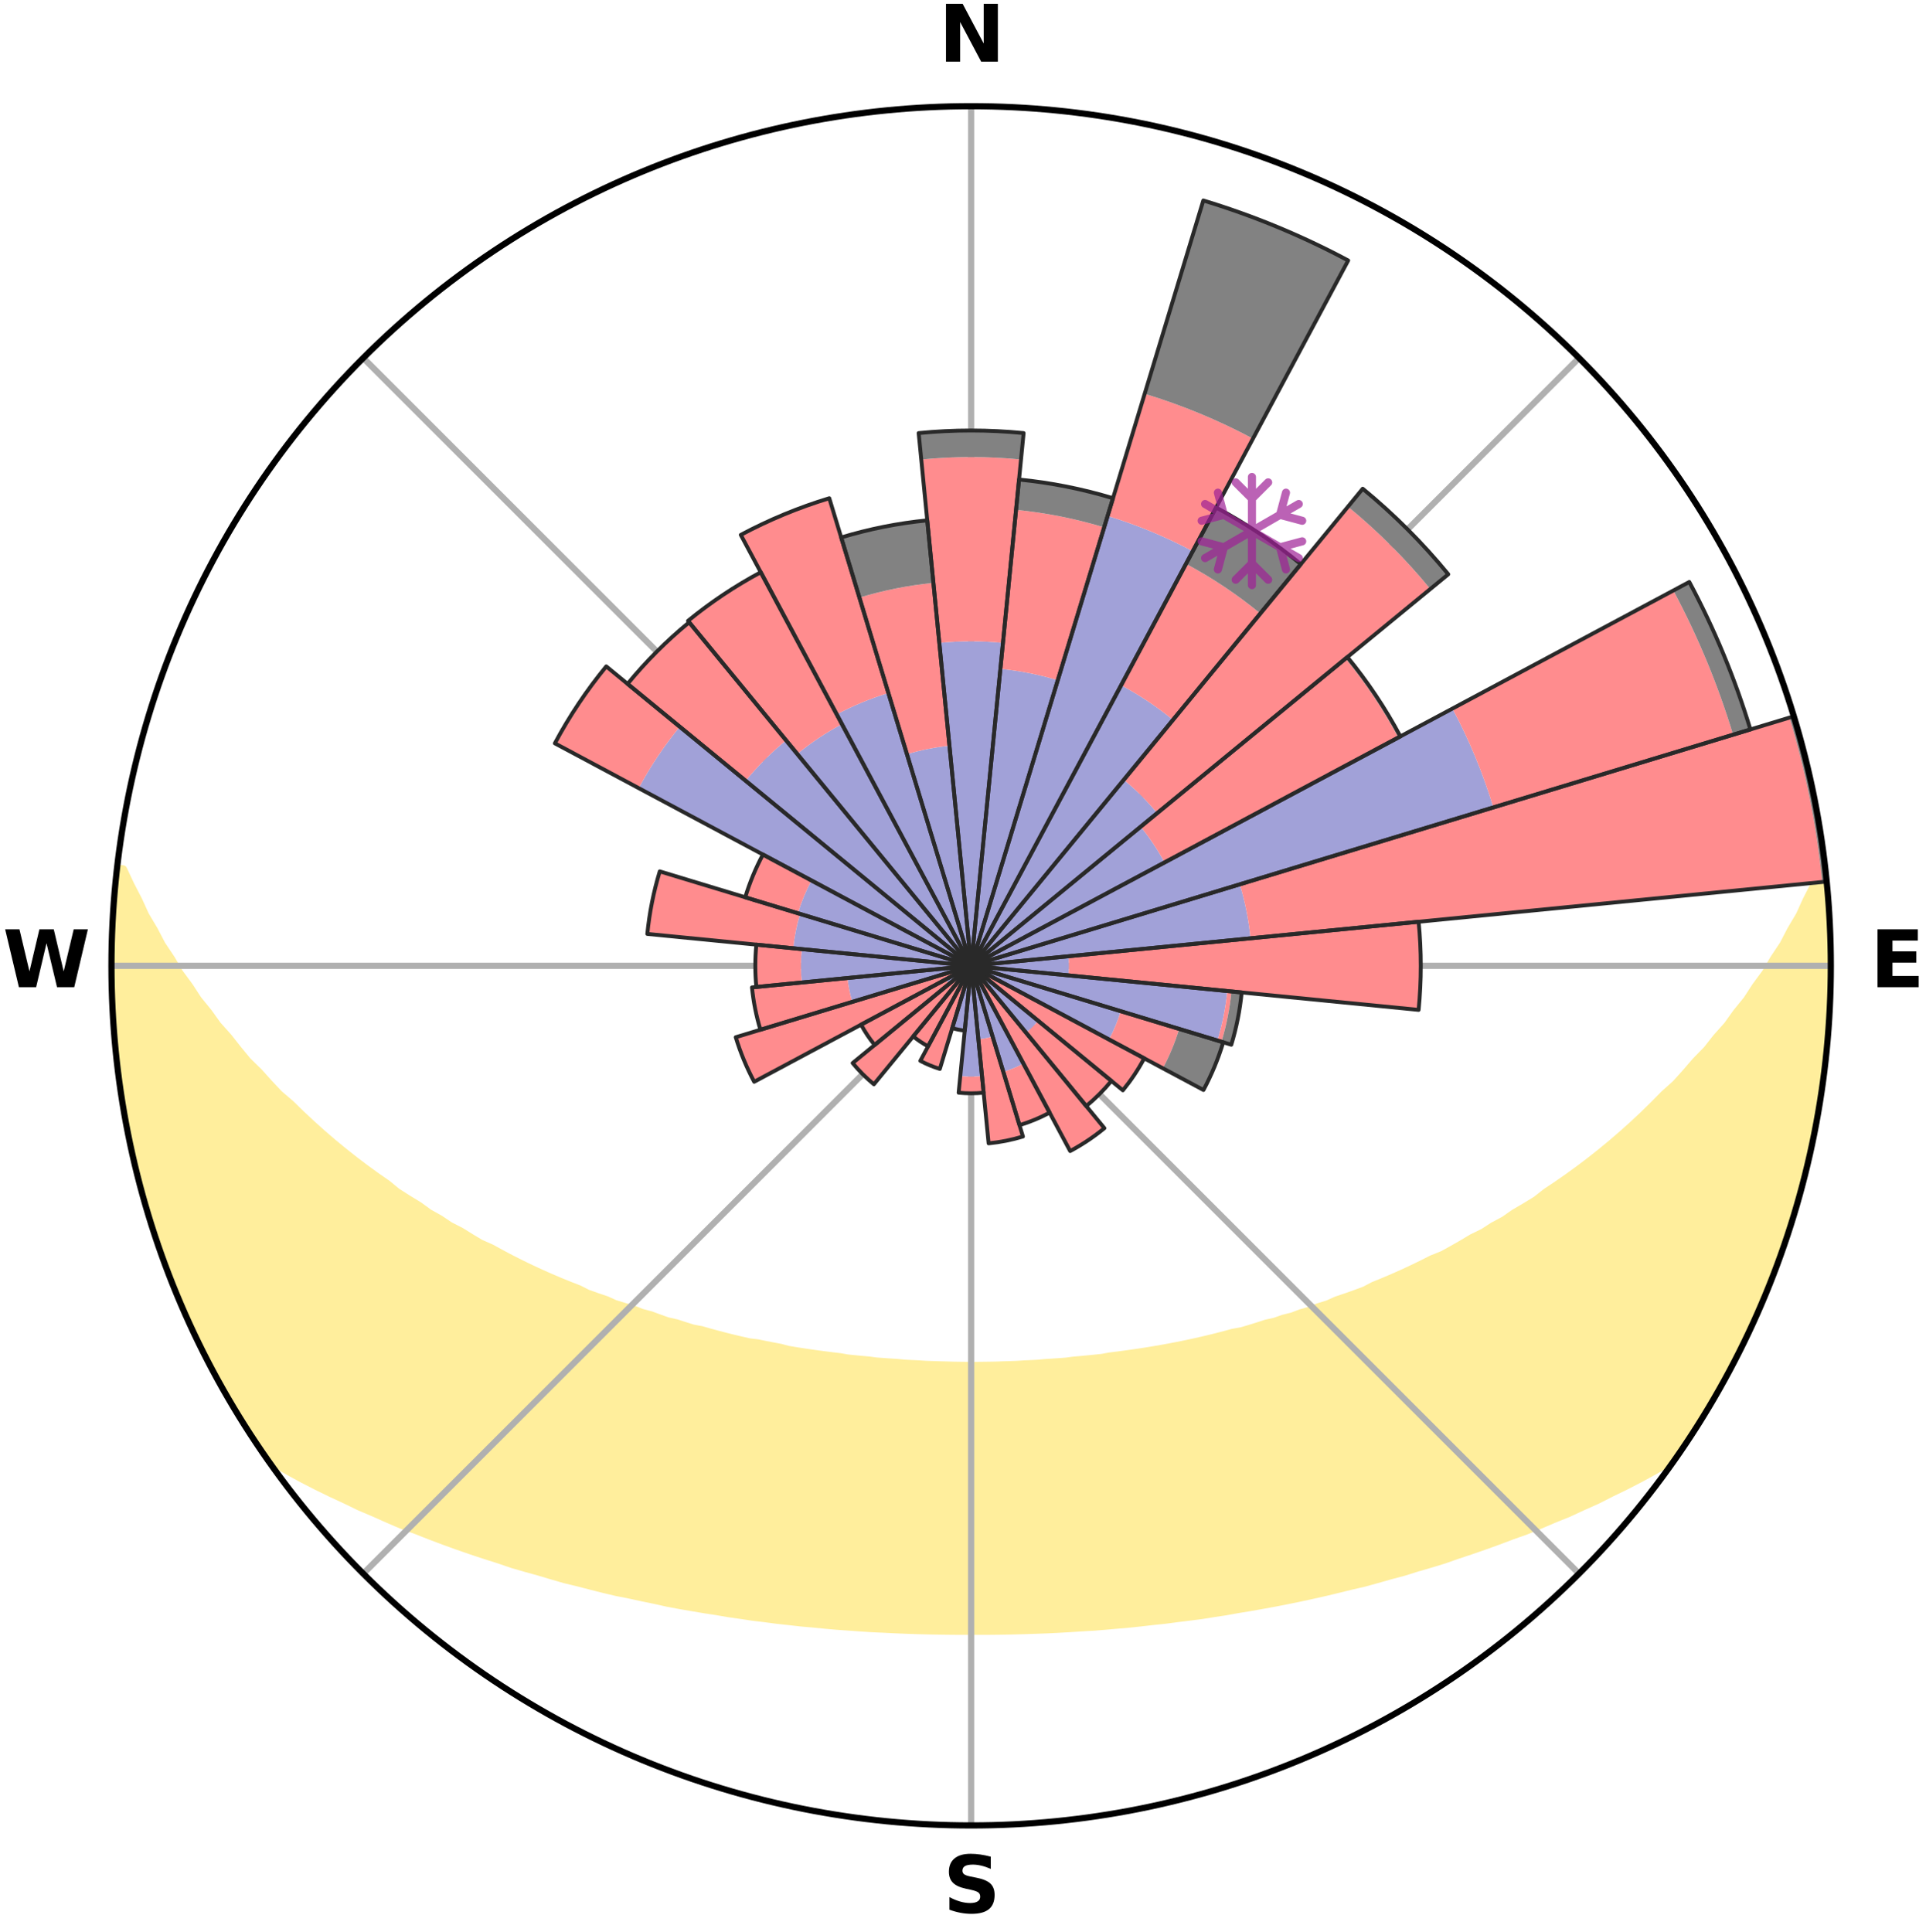<?xml version="1.0" encoding="utf-8" standalone="no"?>
<!DOCTYPE svg PUBLIC "-//W3C//DTD SVG 1.1//EN"
  "http://www.w3.org/Graphics/SVG/1.1/DTD/svg11.dtd">
<svg xmlns:xlink="http://www.w3.org/1999/xlink" width="248.41pt" height="249.158pt" viewBox="0 0 248.41 249.158" xmlns="http://www.w3.org/2000/svg" version="1.1">
 <title>Ski Rose for Vercorin</title>
 <defs>
  <style type="text/css">*{stroke-linejoin: round; stroke-linecap: butt}</style>
 </defs>
 <g id="figure_1">
  <g id="patch_1">
   <path d="M 0 249.158 
L 248.41 249.158 
L 248.41 0 
L 0 0 
z
" style="fill: #ffffff"/>
  </g>
  <g id="axes_1">
   <g id="patch_2">
    <path d="M 236.135 124.579 
C 236.135 110.018 233.267 95.599 227.695 82.147 
C 222.122 68.695 213.955 56.471 203.659 46.175 
C 193.363 35.879 181.139 27.711 167.687 22.139 
C 154.235 16.567 139.815 13.699 125.255 13.699 
C 110.694 13.699 96.275 16.567 82.823 22.139 
C 69.371 27.711 57.147 35.879 46.851 46.175 
C 36.555 56.471 28.387 68.695 22.815 82.147 
C 17.243 95.599 14.375 110.018 14.375 124.579 
C 14.375 139.14 17.243 153.559 22.815 167.011 
C 28.387 180.463 36.555 192.687 46.851 202.983 
C 57.147 213.279 69.371 221.447 82.823 227.019 
C 96.275 232.591 110.694 235.459 125.255 235.459 
C 139.815 235.459 154.235 232.591 167.687 227.019 
C 181.139 221.447 193.363 213.279 203.659 202.983 
C 213.955 192.687 222.122 180.463 227.695 167.011 
C 233.267 153.559 236.135 139.14 236.135 124.579 
M 125.255 124.579 
C 125.255 124.579 125.255 124.579 125.255 124.579 
C 125.255 124.579 125.255 124.579 125.255 124.579 
C 125.255 124.579 125.255 124.579 125.255 124.579 
C 125.255 124.579 125.255 124.579 125.255 124.579 
C 125.255 124.579 125.255 124.579 125.255 124.579 
C 125.255 124.579 125.255 124.579 125.255 124.579 
C 125.255 124.579 125.255 124.579 125.255 124.579 
C 125.255 124.579 125.255 124.579 125.255 124.579 
C 125.255 124.579 125.255 124.579 125.255 124.579 
C 125.255 124.579 125.255 124.579 125.255 124.579 
C 125.255 124.579 125.255 124.579 125.255 124.579 
C 125.255 124.579 125.255 124.579 125.255 124.579 
C 125.255 124.579 125.255 124.579 125.255 124.579 
C 125.255 124.579 125.255 124.579 125.255 124.579 
C 125.255 124.579 125.255 124.579 125.255 124.579 
C 125.255 124.579 125.255 124.579 125.255 124.579 
z
" style="fill: #ffffff"/>
   </g>
   <g id="PolyCollection_1">
    <defs>
     <path id="mfdd5e80c67" d="M 235.319 -137.119 
L 234.77 -137.057 
L 234.022 -135.052 
L 233.004 -133.059 
L 232.124 -131.115 
L 230.988 -129.195 
L 230.014 -127.322 
L 228.791 -125.483 
L 227.74 -123.685 
L 226.446 -121.929 
L 225.33 -120.21 
L 223.974 -118.541 
L 222.801 -116.902 
L 221.391 -115.322 
L 220.167 -113.765 
L 218.712 -112.275 
L 217.443 -110.801 
L 216.155 -109.368 
L 214.642 -108.012 
L 213.317 -106.663 
L 211.977 -105.353 
L 210.622 -104.084 
L 209.253 -102.856 
L 207.871 -101.667 
L 206.479 -100.519 
L 205.078 -99.411 
L 203.668 -98.343 
L 202.25 -97.314 
L 200.828 -96.324 
L 199.4 -95.372 
L 198.151 -94.385 
L 196.716 -93.507 
L 195.279 -92.667 
L 194.017 -91.781 
L 192.579 -91.012 
L 191.312 -90.192 
L 189.878 -89.492 
L 188.609 -88.735 
L 187.34 -88.008 
L 186.071 -87.311 
L 184.652 -86.739 
L 183.389 -86.101 
L 182.129 -85.491 
L 180.872 -84.908 
L 179.619 -84.351 
L 178.371 -83.821 
L 177.129 -83.316 
L 176.02 -82.732 
L 174.787 -82.275 
L 173.561 -81.841 
L 172.343 -81.43 
L 171.246 -80.935 
L 170.042 -80.567 
L 168.951 -80.113 
L 167.763 -79.785 
L 166.681 -79.37 
L 165.51 -79.079 
L 164.439 -78.7 
L 163.286 -78.444 
L 162.227 -78.099 
L 161.171 -77.772 
L 160.121 -77.46 
L 159.004 -77.264 
L 157.968 -76.982 
L 156.936 -76.714 
L 155.91 -76.46 
L 154.889 -76.22 
L 153.875 -75.992 
L 152.866 -75.777 
L 151.862 -75.574 
L 150.865 -75.382 
L 149.874 -75.202 
L 148.888 -75.031 
L 147.908 -74.871 
L 146.934 -74.72 
L 145.966 -74.578 
L 145.003 -74.445 
L 144.046 -74.319 
L 143.094 -74.202 
L 142.169 -74.028 
L 141.225 -73.928 
L 140.286 -73.834 
L 139.352 -73.747 
L 138.422 -73.665 
L 137.508 -73.542 
L 136.585 -73.474 
L 135.665 -73.412 
L 134.749 -73.354 
L 133.841 -73.267 
L 132.93 -73.222 
L 132.022 -73.181 
L 131.118 -73.121 
L 130.213 -73.091 
L 129.309 -73.065 
L 128.408 -73.03 
L 127.506 -73.015 
L 126.605 -73.003 
L 125.705 -72.994 
L 124.805 -72.994 
L 123.904 -73.005 
L 123.004 -73.018 
L 122.103 -73.047 
L 121.201 -73.071 
L 120.298 -73.099 
L 119.393 -73.13 
L 118.49 -73.191 
L 117.581 -73.234 
L 116.67 -73.281 
L 115.764 -73.369 
L 114.848 -73.428 
L 113.929 -73.492 
L 113.006 -73.56 
L 112.093 -73.685 
L 111.164 -73.768 
L 110.23 -73.857 
L 109.292 -73.952 
L 108.37 -74.116 
L 107.425 -74.228 
L 106.474 -74.347 
L 105.518 -74.473 
L 104.556 -74.608 
L 103.589 -74.751 
L 102.616 -74.903 
L 101.638 -75.064 
L 100.695 -75.32 
L 99.708 -75.504 
L 98.715 -75.698 
L 97.716 -75.904 
L 96.657 -76.03 
L 95.644 -76.258 
L 94.625 -76.5 
L 93.6 -76.754 
L 92.57 -77.023 
L 91.535 -77.305 
L 90.494 -77.603 
L 89.371 -77.814 
L 88.317 -78.142 
L 87.259 -78.487 
L 86.108 -78.744 
L 85.039 -79.123 
L 83.966 -79.52 
L 82.79 -79.83 
L 81.707 -80.264 
L 80.514 -80.613 
L 79.312 -80.981 
L 78.216 -81.476 
L 77.001 -81.887 
L 75.777 -82.321 
L 74.672 -82.882 
L 73.438 -83.362 
L 72.198 -83.867 
L 70.952 -84.397 
L 69.701 -84.953 
L 68.446 -85.536 
L 67.188 -86.146 
L 65.927 -86.783 
L 64.665 -87.449 
L 63.401 -88.144 
L 61.976 -88.778 
L 60.71 -89.534 
L 59.445 -90.32 
L 58.012 -91.053 
L 56.75 -91.904 
L 55.316 -92.706 
L 54.061 -93.623 
L 52.631 -94.497 
L 51.202 -95.409 
L 49.963 -96.429 
L 48.545 -97.415 
L 47.133 -98.44 
L 45.727 -99.504 
L 44.33 -100.608 
L 42.942 -101.752 
L 41.565 -102.935 
L 40.2 -104.159 
L 38.848 -105.423 
L 37.512 -106.728 
L 35.986 -108.034 
L 34.682 -109.422 
L 33.397 -110.851 
L 31.924 -112.292 
L 30.679 -113.804 
L 29.459 -115.355 
L 28.052 -116.929 
L 26.881 -118.562 
L 25.528 -120.225 
L 24.414 -121.938 
L 23.122 -123.688 
L 22.073 -125.48 
L 20.851 -127.313 
L 19.876 -129.18 
L 18.739 -131.094 
L 17.855 -133.032 
L 16.829 -135.019 
L 15.883 -137.04 
L 15.09 -137.131 
L 15.09 -137.131 
L 14.946 -135.201 
L 14.835 -133.269 
L 14.637 -131.345 
L 14.592 -129.411 
L 14.461 -127.48 
L 14.416 -125.546 
L 14.533 -123.613 
L 14.434 -121.677 
L 14.55 -119.746 
L 14.583 -117.81 
L 14.762 -115.883 
L 14.971 -113.96 
L 15.102 -112.029 
L 15.373 -110.113 
L 15.598 -108.191 
L 16.003 -106.297 
L 16.262 -104.378 
L 16.653 -102.484 
L 17.073 -100.596 
L 17.443 -98.696 
L 17.922 -96.821 
L 18.511 -94.976 
L 18.963 -93.094 
L 19.534 -91.245 
L 20.134 -89.406 
L 20.765 -87.577 
L 21.425 -85.759 
L 22.116 -83.952 
L 22.835 -82.155 
L 23.589 -80.373 
L 24.375 -78.605 
L 25.193 -76.852 
L 26.046 -75.115 
L 26.932 -73.396 
L 27.873 -71.705 
L 28.754 -69.981 
L 29.745 -68.32 
L 30.726 -66.651 
L 31.768 -65.022 
L 32.799 -63.384 
L 33.876 -61.776 
L 35.353 -60.453 
L 37.168 -59.398 
L 39.003 -58.396 
L 40.856 -57.445 
L 42.714 -56.538 
L 44.578 -55.675 
L 46.382 -54.798 
L 48.242 -54.009 
L 50.043 -53.206 
L 51.842 -52.437 
L 53.691 -51.756 
L 55.48 -51.052 
L 57.264 -50.38 
L 59.041 -49.738 
L 60.811 -49.125 
L 62.574 -48.541 
L 64.329 -47.984 
L 66.033 -47.4 
L 67.772 -46.896 
L 69.502 -46.416 
L 71.189 -45.913 
L 72.867 -45.429 
L 74.57 -45.02 
L 76.236 -44.587 
L 77.89 -44.17 
L 79.541 -43.78 
L 81.207 -43.453 
L 82.838 -43.097 
L 84.464 -42.765 
L 86.061 -42.407 
L 87.67 -42.106 
L 89.274 -41.829 
L 90.868 -41.561 
L 92.457 -41.316 
L 94.024 -41.047 
L 95.596 -40.826 
L 97.152 -40.59 
L 98.715 -40.404 
L 100.26 -40.198 
L 101.808 -40.032 
L 103.344 -39.855 
L 104.882 -39.721 
L 106.409 -39.571 
L 107.932 -39.435 
L 109.455 -39.329 
L 110.97 -39.218 
L 112.483 -39.12 
L 113.995 -39.053 
L 115.502 -38.978 
L 117.006 -38.915 
L 118.509 -38.865 
L 120.01 -38.827 
L 121.51 -38.802 
L 123.008 -38.785 
L 124.506 -38.78 
L 126.004 -38.782 
L 127.502 -38.782 
L 129 -38.798 
L 130.5 -38.825 
L 132.001 -38.864 
L 133.503 -38.915 
L 135.009 -38.969 
L 136.516 -39.043 
L 138.025 -39.129 
L 139.538 -39.228 
L 141.058 -39.315 
L 142.577 -39.438 
L 144.1 -39.575 
L 145.631 -39.705 
L 147.163 -39.868 
L 148.698 -40.045 
L 150.248 -40.204 
L 151.793 -40.411 
L 153.353 -40.604 
L 154.922 -40.803 
L 156.483 -41.055 
L 158.063 -41.292 
L 159.635 -41.577 
L 161.232 -41.838 
L 162.832 -42.123 
L 164.444 -42.417 
L 166.06 -42.736 
L 167.688 -43.066 
L 169.319 -43.423 
L 170.962 -43.792 
L 172.608 -44.189 
L 174.266 -44.599 
L 175.961 -44.987 
L 177.63 -45.449 
L 179.311 -45.927 
L 181.032 -46.382 
L 182.723 -46.915 
L 184.461 -47.42 
L 186.209 -47.95 
L 187.924 -48.555 
L 189.686 -49.14 
L 191.456 -49.752 
L 193.232 -50.394 
L 195.015 -51.067 
L 196.853 -51.72 
L 198.648 -52.456 
L 200.446 -53.225 
L 202.307 -53.974 
L 204.111 -54.813 
L 205.971 -55.641 
L 207.774 -56.556 
L 209.636 -57.46 
L 211.484 -58.413 
L 213.323 -59.412 
L 215.135 -60.468 
L 216.63 -61.779 
L 217.701 -63.391 
L 218.758 -65.011 
L 219.736 -66.681 
L 220.778 -68.312 
L 221.74 -69.99 
L 222.652 -71.697 
L 223.569 -73.4 
L 224.444 -75.125 
L 225.252 -76.883 
L 226.134 -78.606 
L 226.839 -80.409 
L 227.648 -82.166 
L 228.41 -83.945 
L 229.049 -85.772 
L 229.708 -87.59 
L 230.32 -89.425 
L 230.986 -91.242 
L 231.513 -93.104 
L 232.048 -94.963 
L 232.6 -96.818 
L 233.036 -98.703 
L 233.377 -100.609 
L 233.816 -102.492 
L 234.253 -104.377 
L 234.471 -106.303 
L 234.826 -108.204 
L 235.141 -110.112 
L 235.397 -112.03 
L 235.619 -113.952 
L 235.656 -115.89 
L 235.82 -117.817 
L 235.934 -119.747 
L 236.025 -121.678 
L 236.081 -123.612 
L 236.101 -125.546 
L 236.077 -127.481 
L 236.02 -129.415 
L 235.766 -131.338 
L 235.653 -133.268 
L 235.508 -135.195 
L 235.319 -137.119 
z
" style="stroke: #ffee9c"/>
    </defs>
    <g clip-path="url(#p0d33e474a3)">
     <use xlink:href="#mfdd5e80c67" x="0" y="249.158" style="fill: #ffee9c; stroke: #ffee9c"/>
    </g>
   </g>
   <g id="matplotlib.axis_1">
    <g id="xtick_1">
     <g id="line2d_1">
      <path d="M 125.255 124.579 
L 125.255 13.699 
" clip-path="url(#p0d33e474a3)" style="fill: none; stroke: #b0b0b0; stroke-width: 0.8; stroke-linecap: square"/>
     </g>
     <g id="text_1">
      <!-- N -->
      <g transform="translate(121.07 7.958) scale(0.1 -0.1)">
       <defs>
        <path id="DejaVuSans-Bold-4e" d="M 588 4666 
L 1931 4666 
L 3628 1466 
L 3628 4666 
L 4769 4666 
L 4769 0 
L 3425 0 
L 1728 3200 
L 1728 0 
L 588 0 
L 588 4666 
z
" transform="scale(0.016)"/>
       </defs>
       <use xlink:href="#DejaVuSans-Bold-4e"/>
      </g>
     </g>
    </g>
    <g id="xtick_2">
     <g id="line2d_2">
      <path d="M 125.255 124.579 
L 203.659 46.175 
" clip-path="url(#p0d33e474a3)" style="fill: none; stroke: #b0b0b0; stroke-width: 0.8; stroke-linecap: square"/>
     </g>
    </g>
    <g id="xtick_3">
     <g id="line2d_3">
      <path d="M 125.255 124.579 
L 236.135 124.579 
" clip-path="url(#p0d33e474a3)" style="fill: none; stroke: #b0b0b0; stroke-width: 0.8; stroke-linecap: square"/>
     </g>
     <g id="text_2">
      <!-- E -->
      <g transform="translate(241.219 127.338) scale(0.1 -0.1)">
       <defs>
        <path id="DejaVuSans-Bold-45" d="M 588 4666 
L 3834 4666 
L 3834 3756 
L 1791 3756 
L 1791 2888 
L 3713 2888 
L 3713 1978 
L 1791 1978 
L 1791 909 
L 3903 909 
L 3903 0 
L 588 0 
L 588 4666 
z
" transform="scale(0.016)"/>
       </defs>
       <use xlink:href="#DejaVuSans-Bold-45"/>
      </g>
     </g>
    </g>
    <g id="xtick_4">
     <g id="line2d_4">
      <path d="M 125.255 124.579 
L 203.659 202.983 
" clip-path="url(#p0d33e474a3)" style="fill: none; stroke: #b0b0b0; stroke-width: 0.8; stroke-linecap: square"/>
     </g>
    </g>
    <g id="xtick_5">
     <g id="line2d_5">
      <path d="M 125.255 124.579 
L 125.255 235.459 
" clip-path="url(#p0d33e474a3)" style="fill: none; stroke: #b0b0b0; stroke-width: 0.8; stroke-linecap: square"/>
     </g>
     <g id="text_3">
      <!-- S -->
      <g transform="translate(121.654 246.718) scale(0.1 -0.1)">
       <defs>
        <path id="DejaVuSans-Bold-53" d="M 3834 4519 
L 3834 3531 
Q 3450 3703 3084 3790 
Q 2719 3878 2394 3878 
Q 1963 3878 1756 3759 
Q 1550 3641 1550 3391 
Q 1550 3203 1689 3098 
Q 1828 2994 2194 2919 
L 2706 2816 
Q 3484 2659 3812 2340 
Q 4141 2022 4141 1434 
Q 4141 663 3683 286 
Q 3225 -91 2284 -91 
Q 1841 -91 1394 -6 
Q 947 78 500 244 
L 500 1259 
Q 947 1022 1364 901 
Q 1781 781 2169 781 
Q 2563 781 2772 912 
Q 2981 1044 2981 1288 
Q 2981 1506 2839 1625 
Q 2697 1744 2272 1838 
L 1806 1941 
Q 1106 2091 782 2419 
Q 459 2747 459 3303 
Q 459 4000 909 4375 
Q 1359 4750 2203 4750 
Q 2588 4750 2994 4692 
Q 3400 4634 3834 4519 
z
" transform="scale(0.016)"/>
       </defs>
       <use xlink:href="#DejaVuSans-Bold-53"/>
      </g>
     </g>
    </g>
    <g id="xtick_6">
     <g id="line2d_6">
      <path d="M 125.255 124.579 
L 46.851 202.983 
" clip-path="url(#p0d33e474a3)" style="fill: none; stroke: #b0b0b0; stroke-width: 0.8; stroke-linecap: square"/>
     </g>
    </g>
    <g id="xtick_7">
     <g id="line2d_7">
      <path d="M 125.255 124.579 
L 14.375 124.579 
" clip-path="url(#p0d33e474a3)" style="fill: none; stroke: #b0b0b0; stroke-width: 0.8; stroke-linecap: square"/>
     </g>
     <g id="text_4">
      <!-- W -->
      <g transform="translate(0.36 127.338) scale(0.1 -0.1)">
       <defs>
        <path id="DejaVuSans-Bold-57" d="M 191 4666 
L 1344 4666 
L 2150 1275 
L 2950 4666 
L 4109 4666 
L 4909 1275 
L 5716 4666 
L 6859 4666 
L 5759 0 
L 4372 0 
L 3525 3547 
L 2688 0 
L 1300 0 
L 191 4666 
z
" transform="scale(0.016)"/>
       </defs>
       <use xlink:href="#DejaVuSans-Bold-57"/>
      </g>
     </g>
    </g>
    <g id="xtick_8">
     <g id="line2d_8">
      <path d="M 125.255 124.579 
L 46.851 46.175 
" clip-path="url(#p0d33e474a3)" style="fill: none; stroke: #b0b0b0; stroke-width: 0.8; stroke-linecap: square"/>
     </g>
    </g>
   </g>
   <g id="matplotlib.axis_2"/>
   <g id="patch_3">
    <path d="M 125.255 124.579 
C 125.255 124.579 125.255 124.579 125.255 124.579 
C 125.255 124.579 125.255 124.579 125.255 124.579 
L 125.255 124.579 
C 125.255 124.579 125.255 124.579 125.255 124.579 
C 125.255 124.579 125.255 124.579 125.255 124.579 
z
" clip-path="url(#p0d33e474a3)" style="fill: #d9d9d9"/>
   </g>
   <g id="patch_4">
    <path d="M 125.255 124.579 
C 125.255 124.579 125.255 124.579 125.255 124.579 
C 125.255 124.579 125.255 124.579 125.255 124.579 
L 125.255 124.579 
C 125.255 124.579 125.255 124.579 125.255 124.579 
C 125.255 124.579 125.255 124.579 125.255 124.579 
z
" clip-path="url(#p0d33e474a3)" style="fill: #d9d9d9"/>
   </g>
   <g id="patch_5">
    <path d="M 125.255 124.579 
C 125.255 124.579 125.255 124.579 125.255 124.579 
C 125.255 124.579 125.255 124.579 125.255 124.579 
L 125.255 124.579 
C 125.255 124.579 125.255 124.579 125.255 124.579 
C 125.255 124.579 125.255 124.579 125.255 124.579 
z
" clip-path="url(#p0d33e474a3)" style="fill: #d9d9d9"/>
   </g>
   <g id="patch_6">
    <path d="M 125.255 124.579 
C 125.255 124.579 125.255 124.579 125.255 124.579 
C 125.255 124.579 125.255 124.579 125.255 124.579 
L 125.255 124.579 
C 125.255 124.579 125.255 124.579 125.255 124.579 
C 125.255 124.579 125.255 124.579 125.255 124.579 
z
" clip-path="url(#p0d33e474a3)" style="fill: #d9d9d9"/>
   </g>
   <g id="patch_7">
    <path d="M 125.255 124.579 
C 125.255 124.579 125.255 124.579 125.255 124.579 
C 125.255 124.579 125.255 124.579 125.255 124.579 
L 125.255 124.579 
C 125.255 124.579 125.255 124.579 125.255 124.579 
C 125.255 124.579 125.255 124.579 125.255 124.579 
z
" clip-path="url(#p0d33e474a3)" style="fill: #d9d9d9"/>
   </g>
   <g id="patch_8">
    <path d="M 125.255 124.579 
C 125.255 124.579 125.255 124.579 125.255 124.579 
C 125.255 124.579 125.255 124.579 125.255 124.579 
L 125.255 124.579 
C 125.255 124.579 125.255 124.579 125.255 124.579 
C 125.255 124.579 125.255 124.579 125.255 124.579 
z
" clip-path="url(#p0d33e474a3)" style="fill: #d9d9d9"/>
   </g>
   <g id="patch_9">
    <path d="M 125.255 124.579 
C 125.255 124.579 125.255 124.579 125.255 124.579 
C 125.255 124.579 125.255 124.579 125.255 124.579 
L 125.255 124.579 
C 125.255 124.579 125.255 124.579 125.255 124.579 
C 125.255 124.579 125.255 124.579 125.255 124.579 
z
" clip-path="url(#p0d33e474a3)" style="fill: #d9d9d9"/>
   </g>
   <g id="patch_10">
    <path d="M 125.255 124.579 
C 125.255 124.579 125.255 124.579 125.255 124.579 
C 125.255 124.579 125.255 124.579 125.255 124.579 
L 125.255 124.579 
C 125.255 124.579 125.255 124.579 125.255 124.579 
C 125.255 124.579 125.255 124.579 125.255 124.579 
z
" clip-path="url(#p0d33e474a3)" style="fill: #d9d9d9"/>
   </g>
   <g id="patch_11">
    <path d="M 125.255 124.579 
C 125.255 124.579 125.255 124.579 125.255 124.579 
C 125.255 124.579 125.255 124.579 125.255 124.579 
L 125.255 124.579 
C 125.255 124.579 125.255 124.579 125.255 124.579 
C 125.255 124.579 125.255 124.579 125.255 124.579 
z
" clip-path="url(#p0d33e474a3)" style="fill: #d9d9d9"/>
   </g>
   <g id="patch_12">
    <path d="M 125.255 124.579 
C 125.255 124.579 125.255 124.579 125.255 124.579 
C 125.255 124.579 125.255 124.579 125.255 124.579 
L 125.255 124.579 
C 125.255 124.579 125.255 124.579 125.255 124.579 
C 125.255 124.579 125.255 124.579 125.255 124.579 
z
" clip-path="url(#p0d33e474a3)" style="fill: #d9d9d9"/>
   </g>
   <g id="patch_13">
    <path d="M 125.255 124.579 
C 125.255 124.579 125.255 124.579 125.255 124.579 
C 125.255 124.579 125.255 124.579 125.255 124.579 
L 125.255 124.579 
C 125.255 124.579 125.255 124.579 125.255 124.579 
C 125.255 124.579 125.255 124.579 125.255 124.579 
z
" clip-path="url(#p0d33e474a3)" style="fill: #d9d9d9"/>
   </g>
   <g id="patch_14">
    <path d="M 125.255 124.579 
C 125.255 124.579 125.255 124.579 125.255 124.579 
C 125.255 124.579 125.255 124.579 125.255 124.579 
L 125.255 124.579 
C 125.255 124.579 125.255 124.579 125.255 124.579 
C 125.255 124.579 125.255 124.579 125.255 124.579 
z
" clip-path="url(#p0d33e474a3)" style="fill: #d9d9d9"/>
   </g>
   <g id="patch_15">
    <path d="M 125.255 124.579 
C 125.255 124.579 125.255 124.579 125.255 124.579 
C 125.255 124.579 125.255 124.579 125.255 124.579 
L 125.255 124.579 
C 125.255 124.579 125.255 124.579 125.255 124.579 
C 125.255 124.579 125.255 124.579 125.255 124.579 
z
" clip-path="url(#p0d33e474a3)" style="fill: #d9d9d9"/>
   </g>
   <g id="patch_16">
    <path d="M 125.255 124.579 
C 125.255 124.579 125.255 124.579 125.255 124.579 
C 125.255 124.579 125.255 124.579 125.255 124.579 
L 125.255 124.579 
C 125.255 124.579 125.255 124.579 125.255 124.579 
C 125.255 124.579 125.255 124.579 125.255 124.579 
z
" clip-path="url(#p0d33e474a3)" style="fill: #d9d9d9"/>
   </g>
   <g id="patch_17">
    <path d="M 125.255 124.579 
C 125.255 124.579 125.255 124.579 125.255 124.579 
C 125.255 124.579 125.255 124.579 125.255 124.579 
L 125.255 124.579 
C 125.255 124.579 125.255 124.579 125.255 124.579 
C 125.255 124.579 125.255 124.579 125.255 124.579 
z
" clip-path="url(#p0d33e474a3)" style="fill: #d9d9d9"/>
   </g>
   <g id="patch_18">
    <path d="M 125.255 124.579 
C 125.255 124.579 125.255 124.579 125.255 124.579 
C 125.255 124.579 125.255 124.579 125.255 124.579 
L 125.255 124.579 
C 125.255 124.579 125.255 124.579 125.255 124.579 
C 125.255 124.579 125.255 124.579 125.255 124.579 
z
" clip-path="url(#p0d33e474a3)" style="fill: #d9d9d9"/>
   </g>
   <g id="patch_19">
    <path d="M 125.255 124.579 
C 125.255 124.579 125.255 124.579 125.255 124.579 
C 125.255 124.579 125.255 124.579 125.255 124.579 
L 125.255 124.579 
C 125.255 124.579 125.255 124.579 125.255 124.579 
C 125.255 124.579 125.255 124.579 125.255 124.579 
z
" clip-path="url(#p0d33e474a3)" style="fill: #d9d9d9"/>
   </g>
   <g id="patch_20">
    <path d="M 125.255 124.579 
C 125.255 124.579 125.255 124.579 125.255 124.579 
C 125.255 124.579 125.255 124.579 125.255 124.579 
L 125.255 124.579 
C 125.255 124.579 125.255 124.579 125.255 124.579 
C 125.255 124.579 125.255 124.579 125.255 124.579 
z
" clip-path="url(#p0d33e474a3)" style="fill: #d9d9d9"/>
   </g>
   <g id="patch_21">
    <path d="M 125.255 124.579 
C 125.255 124.579 125.255 124.579 125.255 124.579 
C 125.255 124.579 125.255 124.579 125.255 124.579 
L 125.255 124.579 
C 125.255 124.579 125.255 124.579 125.255 124.579 
C 125.255 124.579 125.255 124.579 125.255 124.579 
z
" clip-path="url(#p0d33e474a3)" style="fill: #d9d9d9"/>
   </g>
   <g id="patch_22">
    <path d="M 125.255 124.579 
C 125.255 124.579 125.255 124.579 125.255 124.579 
C 125.255 124.579 125.255 124.579 125.255 124.579 
L 125.255 124.579 
C 125.255 124.579 125.255 124.579 125.255 124.579 
C 125.255 124.579 125.255 124.579 125.255 124.579 
z
" clip-path="url(#p0d33e474a3)" style="fill: #d9d9d9"/>
   </g>
   <g id="patch_23">
    <path d="M 125.255 124.579 
C 125.255 124.579 125.255 124.579 125.255 124.579 
C 125.255 124.579 125.255 124.579 125.255 124.579 
L 125.255 124.579 
C 125.255 124.579 125.255 124.579 125.255 124.579 
C 125.255 124.579 125.255 124.579 125.255 124.579 
z
" clip-path="url(#p0d33e474a3)" style="fill: #d9d9d9"/>
   </g>
   <g id="patch_24">
    <path d="M 125.255 124.579 
C 125.255 124.579 125.255 124.579 125.255 124.579 
C 125.255 124.579 125.255 124.579 125.255 124.579 
L 125.255 124.579 
C 125.255 124.579 125.255 124.579 125.255 124.579 
C 125.255 124.579 125.255 124.579 125.255 124.579 
z
" clip-path="url(#p0d33e474a3)" style="fill: #d9d9d9"/>
   </g>
   <g id="patch_25">
    <path d="M 125.255 124.579 
C 125.255 124.579 125.255 124.579 125.255 124.579 
C 125.255 124.579 125.255 124.579 125.255 124.579 
L 125.255 124.579 
C 125.255 124.579 125.255 124.579 125.255 124.579 
C 125.255 124.579 125.255 124.579 125.255 124.579 
z
" clip-path="url(#p0d33e474a3)" style="fill: #d9d9d9"/>
   </g>
   <g id="patch_26">
    <path d="M 125.255 124.579 
C 125.255 124.579 125.255 124.579 125.255 124.579 
C 125.255 124.579 125.255 124.579 125.255 124.579 
L 125.255 124.579 
C 125.255 124.579 125.255 124.579 125.255 124.579 
C 125.255 124.579 125.255 124.579 125.255 124.579 
z
" clip-path="url(#p0d33e474a3)" style="fill: #d9d9d9"/>
   </g>
   <g id="patch_27">
    <path d="M 125.255 124.579 
C 125.255 124.579 125.255 124.579 125.255 124.579 
C 125.255 124.579 125.255 124.579 125.255 124.579 
L 125.255 124.579 
C 125.255 124.579 125.255 124.579 125.255 124.579 
C 125.255 124.579 125.255 124.579 125.255 124.579 
z
" clip-path="url(#p0d33e474a3)" style="fill: #d9d9d9"/>
   </g>
   <g id="patch_28">
    <path d="M 125.255 124.579 
C 125.255 124.579 125.255 124.579 125.255 124.579 
C 125.255 124.579 125.255 124.579 125.255 124.579 
L 125.255 124.579 
C 125.255 124.579 125.255 124.579 125.255 124.579 
C 125.255 124.579 125.255 124.579 125.255 124.579 
z
" clip-path="url(#p0d33e474a3)" style="fill: #d9d9d9"/>
   </g>
   <g id="patch_29">
    <path d="M 125.255 124.579 
C 125.255 124.579 125.255 124.579 125.255 124.579 
C 125.255 124.579 125.255 124.579 125.255 124.579 
L 125.255 124.579 
C 125.255 124.579 125.255 124.579 125.255 124.579 
C 125.255 124.579 125.255 124.579 125.255 124.579 
z
" clip-path="url(#p0d33e474a3)" style="fill: #d9d9d9"/>
   </g>
   <g id="patch_30">
    <path d="M 125.255 124.579 
C 125.255 124.579 125.255 124.579 125.255 124.579 
C 125.255 124.579 125.255 124.579 125.255 124.579 
L 125.255 124.579 
C 125.255 124.579 125.255 124.579 125.255 124.579 
C 125.255 124.579 125.255 124.579 125.255 124.579 
z
" clip-path="url(#p0d33e474a3)" style="fill: #d9d9d9"/>
   </g>
   <g id="patch_31">
    <path d="M 125.255 124.579 
C 125.255 124.579 125.255 124.579 125.255 124.579 
C 125.255 124.579 125.255 124.579 125.255 124.579 
L 125.255 124.579 
C 125.255 124.579 125.255 124.579 125.255 124.579 
C 125.255 124.579 125.255 124.579 125.255 124.579 
z
" clip-path="url(#p0d33e474a3)" style="fill: #d9d9d9"/>
   </g>
   <g id="patch_32">
    <path d="M 125.255 124.579 
C 125.255 124.579 125.255 124.579 125.255 124.579 
C 125.255 124.579 125.255 124.579 125.255 124.579 
L 125.255 124.579 
C 125.255 124.579 125.255 124.579 125.255 124.579 
C 125.255 124.579 125.255 124.579 125.255 124.579 
z
" clip-path="url(#p0d33e474a3)" style="fill: #d9d9d9"/>
   </g>
   <g id="patch_33">
    <path d="M 125.255 124.579 
C 125.255 124.579 125.255 124.579 125.255 124.579 
C 125.255 124.579 125.255 124.579 125.255 124.579 
L 125.255 124.579 
C 125.255 124.579 125.255 124.579 125.255 124.579 
C 125.255 124.579 125.255 124.579 125.255 124.579 
z
" clip-path="url(#p0d33e474a3)" style="fill: #d9d9d9"/>
   </g>
   <g id="patch_34">
    <path d="M 125.255 124.579 
C 125.255 124.579 125.255 124.579 125.255 124.579 
C 125.255 124.579 125.255 124.579 125.255 124.579 
L 125.255 124.579 
C 125.255 124.579 125.255 124.579 125.255 124.579 
C 125.255 124.579 125.255 124.579 125.255 124.579 
z
" clip-path="url(#p0d33e474a3)" style="fill: #d9d9d9"/>
   </g>
   <g id="patch_35">
    <path d="M 125.255 124.579 
C 125.255 124.579 125.255 124.579 125.255 124.579 
C 125.255 124.579 125.255 124.579 125.255 124.579 
L 129.358 82.922 
C 127.994 82.788 126.625 82.721 125.255 82.721 
C 123.885 82.721 122.515 82.788 121.152 82.922 
z
" clip-path="url(#p0d33e474a3)" style="fill: #a1a1d8"/>
   </g>
   <g id="patch_36">
    <path d="M 125.255 124.579 
C 125.255 124.579 125.255 124.579 125.255 124.579 
C 125.255 124.579 125.255 124.579 125.255 124.579 
L 136.429 87.744 
C 135.223 87.378 134 87.072 132.764 86.826 
C 131.529 86.58 130.282 86.395 129.028 86.272 
z
" clip-path="url(#p0d33e474a3)" style="fill: #a1a1d8"/>
   </g>
   <g id="patch_37">
    <path d="M 125.255 124.579 
C 125.255 124.579 125.255 124.579 125.255 124.579 
C 125.255 124.579 125.255 124.579 125.255 124.579 
L 153.839 71.101 
C 152.089 70.166 150.294 69.317 148.46 68.557 
C 146.626 67.797 144.756 67.128 142.857 66.552 
z
" clip-path="url(#p0d33e474a3)" style="fill: #a1a1d8"/>
   </g>
   <g id="patch_38">
    <path d="M 125.255 124.579 
C 125.255 124.579 125.255 124.579 125.255 124.579 
C 125.255 124.579 125.255 124.579 125.255 124.579 
L 151.288 92.858 
C 150.249 92.006 149.17 91.205 148.053 90.459 
C 146.936 89.713 145.784 89.022 144.599 88.389 
z
" clip-path="url(#p0d33e474a3)" style="fill: #a1a1d8"/>
   </g>
   <g id="patch_39">
    <path d="M 125.255 124.579 
C 125.255 124.579 125.255 124.579 125.255 124.579 
C 125.255 124.579 125.255 124.579 125.255 124.579 
L 149.25 104.887 
C 148.605 104.101 147.923 103.348 147.204 102.63 
C 146.486 101.911 145.733 101.229 144.947 100.584 
z
" clip-path="url(#p0d33e474a3)" style="fill: #a1a1d8"/>
   </g>
   <g id="patch_40">
    <path d="M 125.255 124.579 
C 125.255 124.579 125.255 124.579 125.255 124.579 
C 125.255 124.579 125.255 124.579 125.255 124.579 
L 150.198 111.247 
C 149.762 110.43 149.286 109.636 148.771 108.866 
C 148.257 108.096 147.705 107.352 147.118 106.636 
z
" clip-path="url(#p0d33e474a3)" style="fill: #a1a1d8"/>
   </g>
   <g id="patch_41">
    <path d="M 125.255 124.579 
C 125.255 124.579 125.255 124.579 125.255 124.579 
C 125.255 124.579 125.255 124.579 125.255 124.579 
L 192.61 104.147 
C 191.941 101.943 191.164 99.772 190.283 97.644 
C 189.401 95.515 188.415 93.431 187.329 91.4 
z
" clip-path="url(#p0d33e474a3)" style="fill: #a1a1d8"/>
   </g>
   <g id="patch_42">
    <path d="M 125.255 124.579 
C 125.255 124.579 125.255 124.579 125.255 124.579 
C 125.255 124.579 125.255 124.579 125.255 124.579 
L 161.292 121.03 
C 161.175 119.85 161.001 118.677 160.77 117.515 
C 160.539 116.352 160.251 115.202 159.907 114.068 
z
" clip-path="url(#p0d33e474a3)" style="fill: #a1a1d8"/>
   </g>
   <g id="patch_43">
    <path d="M 125.255 124.579 
C 125.255 124.579 125.255 124.579 125.255 124.579 
C 125.255 124.579 125.255 124.579 125.255 124.579 
L 137.807 125.815 
C 137.847 125.404 137.867 124.992 137.867 124.579 
C 137.867 124.166 137.847 123.754 137.807 123.343 
z
" clip-path="url(#p0d33e474a3)" style="fill: #a1a1d8"/>
   </g>
   <g id="patch_44">
    <path d="M 125.255 124.579 
C 125.255 124.579 125.255 124.579 125.255 124.579 
C 125.255 124.579 125.255 124.579 125.255 124.579 
L 157.024 134.216 
C 157.34 133.176 157.604 132.122 157.816 131.056 
C 158.028 129.99 158.188 128.915 158.294 127.833 
z
" clip-path="url(#p0d33e474a3)" style="fill: #a1a1d8"/>
   </g>
   <g id="patch_45">
    <path d="M 125.255 124.579 
C 125.255 124.579 125.255 124.579 125.255 124.579 
C 125.255 124.579 125.255 124.579 125.255 124.579 
L 143.042 134.087 
C 143.353 133.504 143.636 132.907 143.888 132.297 
C 144.141 131.687 144.364 131.065 144.555 130.434 
z
" clip-path="url(#p0d33e474a3)" style="fill: #a1a1d8"/>
   </g>
   <g id="patch_46">
    <path d="M 125.255 124.579 
C 125.255 124.579 125.255 124.579 125.255 124.579 
C 125.255 124.579 125.255 124.579 125.255 124.579 
L 125.255 124.579 
C 125.255 124.579 125.255 124.579 125.255 124.579 
C 125.255 124.579 125.255 124.579 125.255 124.579 
z
" clip-path="url(#p0d33e474a3)" style="fill: #a1a1d8"/>
   </g>
   <g id="patch_47">
    <path d="M 125.255 124.579 
C 125.255 124.579 125.255 124.579 125.255 124.579 
C 125.255 124.579 125.255 124.579 125.255 124.579 
L 132.347 133.221 
C 132.63 132.989 132.901 132.743 133.16 132.484 
C 133.419 132.226 133.665 131.954 133.897 131.671 
z
" clip-path="url(#p0d33e474a3)" style="fill: #a1a1d8"/>
   </g>
   <g id="patch_48">
    <path d="M 125.255 124.579 
C 125.255 124.579 125.255 124.579 125.255 124.579 
C 125.255 124.579 125.255 124.579 125.255 124.579 
L 125.255 124.579 
C 125.255 124.579 125.255 124.579 125.255 124.579 
C 125.255 124.579 125.255 124.579 125.255 124.579 
z
" clip-path="url(#p0d33e474a3)" style="fill: #a1a1d8"/>
   </g>
   <g id="patch_49">
    <path d="M 125.255 124.579 
C 125.255 124.579 125.255 124.579 125.255 124.579 
C 125.255 124.579 125.255 124.579 125.255 124.579 
L 129.406 138.265 
C 129.854 138.129 130.295 137.971 130.728 137.792 
C 131.16 137.613 131.584 137.412 131.996 137.192 
z
" clip-path="url(#p0d33e474a3)" style="fill: #a1a1d8"/>
   </g>
   <g id="patch_50">
    <path d="M 125.255 124.579 
C 125.255 124.579 125.255 124.579 125.255 124.579 
C 125.255 124.579 125.255 124.579 125.255 124.579 
L 126.189 134.067 
C 126.5 134.037 126.809 133.991 127.115 133.93 
C 127.421 133.869 127.724 133.793 128.022 133.703 
z
" clip-path="url(#p0d33e474a3)" style="fill: #a1a1d8"/>
   </g>
   <g id="patch_51">
    <path d="M 125.255 124.579 
C 125.255 124.579 125.255 124.579 125.255 124.579 
C 125.255 124.579 125.255 124.579 125.255 124.579 
L 123.853 138.812 
C 124.319 138.857 124.787 138.88 125.255 138.88 
C 125.723 138.88 126.191 138.857 126.657 138.812 
z
" clip-path="url(#p0d33e474a3)" style="fill: #a1a1d8"/>
   </g>
   <g id="patch_52">
    <path d="M 125.255 124.579 
C 125.255 124.579 125.255 124.579 125.255 124.579 
C 125.255 124.579 125.255 124.579 125.255 124.579 
L 122.818 132.611 
C 123.081 132.691 123.348 132.758 123.617 132.811 
C 123.887 132.865 124.159 132.905 124.432 132.932 
z
" clip-path="url(#p0d33e474a3)" style="fill: #a1a1d8"/>
   </g>
   <g id="patch_53">
    <path d="M 125.255 124.579 
C 125.255 124.579 125.255 124.579 125.255 124.579 
C 125.255 124.579 125.255 124.579 125.255 124.579 
L 125.255 124.579 
C 125.255 124.579 125.255 124.579 125.255 124.579 
C 125.255 124.579 125.255 124.579 125.255 124.579 
z
" clip-path="url(#p0d33e474a3)" style="fill: #a1a1d8"/>
   </g>
   <g id="patch_54">
    <path d="M 125.255 124.579 
C 125.255 124.579 125.255 124.579 125.255 124.579 
C 125.255 124.579 125.255 124.579 125.255 124.579 
L 125.255 124.579 
C 125.255 124.579 125.255 124.579 125.255 124.579 
C 125.255 124.579 125.255 124.579 125.255 124.579 
z
" clip-path="url(#p0d33e474a3)" style="fill: #a1a1d8"/>
   </g>
   <g id="patch_55">
    <path d="M 125.255 124.579 
C 125.255 124.579 125.255 124.579 125.255 124.579 
C 125.255 124.579 125.255 124.579 125.255 124.579 
L 125.255 124.579 
C 125.255 124.579 125.255 124.579 125.255 124.579 
C 125.255 124.579 125.255 124.579 125.255 124.579 
z
" clip-path="url(#p0d33e474a3)" style="fill: #a1a1d8"/>
   </g>
   <g id="patch_56">
    <path d="M 125.255 124.579 
C 125.255 124.579 125.255 124.579 125.255 124.579 
C 125.255 124.579 125.255 124.579 125.255 124.579 
L 121.998 126.32 
C 122.055 126.426 122.117 126.53 122.185 126.631 
C 122.252 126.731 122.324 126.828 122.4 126.922 
z
" clip-path="url(#p0d33e474a3)" style="fill: #a1a1d8"/>
   </g>
   <g id="patch_57">
    <path d="M 125.255 124.579 
C 125.255 124.579 125.255 124.579 125.255 124.579 
C 125.255 124.579 125.255 124.579 125.255 124.579 
L 125.255 124.579 
C 125.255 124.579 125.255 124.579 125.255 124.579 
C 125.255 124.579 125.255 124.579 125.255 124.579 
z
" clip-path="url(#p0d33e474a3)" style="fill: #a1a1d8"/>
   </g>
   <g id="patch_58">
    <path d="M 125.255 124.579 
C 125.255 124.579 125.255 124.579 125.255 124.579 
C 125.255 124.579 125.255 124.579 125.255 124.579 
L 109.307 126.15 
C 109.359 126.672 109.436 127.191 109.538 127.705 
C 109.64 128.22 109.768 128.729 109.92 129.231 
z
" clip-path="url(#p0d33e474a3)" style="fill: #a1a1d8"/>
   </g>
   <g id="patch_59">
    <path d="M 125.255 124.579 
C 125.255 124.579 125.255 124.579 125.255 124.579 
C 125.255 124.579 125.255 124.579 125.255 124.579 
L 103.411 122.428 
C 103.341 123.143 103.305 123.861 103.305 124.579 
C 103.305 125.297 103.341 126.016 103.411 126.73 
z
" clip-path="url(#p0d33e474a3)" style="fill: #a1a1d8"/>
   </g>
   <g id="patch_60">
    <path d="M 125.255 124.579 
C 125.255 124.579 125.255 124.579 125.255 124.579 
C 125.255 124.579 125.255 124.579 125.255 124.579 
L 103.188 117.885 
C 102.969 118.607 102.785 119.34 102.638 120.08 
C 102.491 120.821 102.38 121.568 102.306 122.319 
z
" clip-path="url(#p0d33e474a3)" style="fill: #a1a1d8"/>
   </g>
   <g id="patch_61">
    <path d="M 125.255 124.579 
C 125.255 124.579 125.255 124.579 125.255 124.579 
C 125.255 124.579 125.255 124.579 125.255 124.579 
L 104.659 113.57 
C 104.298 114.244 103.971 114.936 103.679 115.642 
C 103.386 116.348 103.128 117.068 102.907 117.8 
z
" clip-path="url(#p0d33e474a3)" style="fill: #a1a1d8"/>
   </g>
   <g id="patch_62">
    <path d="M 125.255 124.579 
C 125.255 124.579 125.255 124.579 125.255 124.579 
C 125.255 124.579 125.255 124.579 125.255 124.579 
L 87.675 93.738 
C 86.665 94.968 85.717 96.247 84.833 97.57 
C 83.949 98.893 83.13 100.259 82.38 101.662 
z
" clip-path="url(#p0d33e474a3)" style="fill: #a1a1d8"/>
   </g>
   <g id="patch_63">
    <path d="M 125.255 124.579 
C 125.255 124.579 125.255 124.579 125.255 124.579 
C 125.255 124.579 125.255 124.579 125.255 124.579 
L 101.385 95.493 
C 100.433 96.274 99.519 97.102 98.649 97.973 
C 97.778 98.844 96.95 99.757 96.169 100.709 
z
" clip-path="url(#p0d33e474a3)" style="fill: #a1a1d8"/>
   </g>
   <g id="patch_64">
    <path d="M 125.255 124.579 
C 125.255 124.579 125.255 124.579 125.255 124.579 
C 125.255 124.579 125.255 124.579 125.255 124.579 
L 108.589 93.4 
C 107.569 93.945 106.575 94.541 105.613 95.183 
C 104.651 95.826 103.721 96.516 102.827 97.25 
z
" clip-path="url(#p0d33e474a3)" style="fill: #a1a1d8"/>
   </g>
   <g id="patch_65">
    <path d="M 125.255 124.579 
C 125.255 124.579 125.255 124.579 125.255 124.579 
C 125.255 124.579 125.255 124.579 125.255 124.579 
L 114.581 89.391 
C 113.429 89.74 112.295 90.146 111.183 90.606 
C 110.071 91.067 108.982 91.582 107.921 92.149 
z
" clip-path="url(#p0d33e474a3)" style="fill: #a1a1d8"/>
   </g>
   <g id="patch_66">
    <path d="M 125.255 124.579 
C 125.255 124.579 125.255 124.579 125.255 124.579 
C 125.255 124.579 125.255 124.579 125.255 124.579 
L 122.459 96.193 
C 121.53 96.285 120.606 96.422 119.69 96.604 
C 118.775 96.786 117.868 97.013 116.975 97.284 
z
" clip-path="url(#p0d33e474a3)" style="fill: #a1a1d8"/>
   </g>
   <g id="patch_67">
    <path d="M 121.152 82.922 
C 122.515 82.788 123.885 82.721 125.255 82.721 
C 126.625 82.721 127.994 82.788 129.358 82.922 
L 131.687 59.272 
C 129.549 59.061 127.403 58.956 125.255 58.956 
C 123.107 58.956 120.96 59.061 118.823 59.272 
z
" clip-path="url(#p0d33e474a3)" style="fill: #ff8c8e"/>
   </g>
   <g id="patch_68">
    <path d="M 129.028 86.272 
C 130.282 86.395 131.529 86.58 132.764 86.826 
C 134 87.072 135.223 87.378 136.429 87.744 
L 142.411 68.023 
C 140.56 67.462 138.682 66.992 136.785 66.614 
C 134.888 66.237 132.973 65.953 131.048 65.763 
z
" clip-path="url(#p0d33e474a3)" style="fill: #ff8c8e"/>
   </g>
   <g id="patch_69">
    <path d="M 142.857 66.552 
C 144.756 67.128 146.626 67.797 148.46 68.557 
C 150.294 69.317 152.089 70.166 153.839 71.101 
L 161.601 56.58 
C 159.375 55.39 157.093 54.311 154.761 53.345 
C 152.429 52.379 150.052 51.528 147.637 50.796 
z
" clip-path="url(#p0d33e474a3)" style="fill: #ff8c8e"/>
   </g>
   <g id="patch_70">
    <path d="M 144.599 88.389 
C 145.784 89.022 146.936 89.713 148.053 90.459 
C 149.17 91.205 150.249 92.006 151.288 92.858 
L 162.552 79.132 
C 161.065 77.911 159.518 76.764 157.918 75.695 
C 156.318 74.626 154.666 73.636 152.969 72.729 
z
" clip-path="url(#p0d33e474a3)" style="fill: #ff8c8e"/>
   </g>
   <g id="patch_71">
    <path d="M 144.947 100.584 
C 145.733 101.229 146.486 101.911 147.204 102.63 
C 147.923 103.348 148.605 104.101 149.25 104.887 
L 184.479 75.975 
C 182.889 74.036 181.203 72.177 179.43 70.404 
C 177.657 68.63 175.798 66.945 173.859 65.354 
z
" clip-path="url(#p0d33e474a3)" style="fill: #ff8c8e"/>
   </g>
   <g id="patch_72">
    <path d="M 147.118 106.636 
C 147.705 107.352 148.257 108.096 148.771 108.866 
C 149.286 109.636 149.762 110.43 150.198 111.247 
L 180.36 95.124 
C 179.396 93.321 178.344 91.566 177.208 89.865 
C 176.072 88.165 174.853 86.521 173.555 84.94 
z
" clip-path="url(#p0d33e474a3)" style="fill: #ff8c8e"/>
   </g>
   <g id="patch_73">
    <path d="M 187.329 91.4 
C 188.415 93.431 189.401 95.515 190.283 97.644 
C 191.164 99.772 191.941 101.943 192.61 104.147 
L 223.53 94.768 
C 222.555 91.551 221.421 88.384 220.135 85.278 
C 218.849 82.173 217.411 79.132 215.826 76.168 
z
" clip-path="url(#p0d33e474a3)" style="fill: #ff8c8e"/>
   </g>
   <g id="patch_74">
    <path d="M 159.907 114.068 
C 160.251 115.202 160.539 116.352 160.77 117.515 
C 161.001 118.677 161.175 119.85 161.292 121.03 
L 235.028 113.767 
C 234.674 110.174 234.144 106.601 233.44 103.06 
C 232.736 99.519 231.858 96.014 230.81 92.559 
z
" clip-path="url(#p0d33e474a3)" style="fill: #ff8c8e"/>
   </g>
   <g id="patch_75">
    <path d="M 137.807 123.343 
C 137.847 123.754 137.867 124.166 137.867 124.579 
C 137.867 124.992 137.847 125.404 137.807 125.815 
L 182.97 130.263 
C 183.156 128.374 183.249 126.477 183.249 124.579 
C 183.249 122.681 183.156 120.784 182.97 118.895 
z
" clip-path="url(#p0d33e474a3)" style="fill: #ff8c8e"/>
   </g>
   <g id="patch_76">
    <path d="M 158.294 127.833 
C 158.188 128.915 158.028 129.99 157.816 131.056 
C 157.604 132.122 157.34 133.176 157.024 134.216 
L 157.544 134.374 
C 157.865 133.317 158.133 132.245 158.349 131.162 
C 158.564 130.079 158.726 128.985 158.835 127.886 
z
" clip-path="url(#p0d33e474a3)" style="fill: #ff8c8e"/>
   </g>
   <g id="patch_77">
    <path d="M 144.555 130.434 
C 144.364 131.065 144.141 131.687 143.888 132.297 
C 143.636 132.907 143.353 133.504 143.042 134.087 
L 149.985 137.797 
C 150.417 136.988 150.81 136.158 151.161 135.31 
C 151.513 134.462 151.822 133.597 152.088 132.719 
z
" clip-path="url(#p0d33e474a3)" style="fill: #ff8c8e"/>
   </g>
   <g id="patch_78">
    <path d="M 125.255 124.579 
C 125.255 124.579 125.255 124.579 125.255 124.579 
C 125.255 124.579 125.255 124.579 125.255 124.579 
L 144.824 140.639 
C 145.349 139.998 145.843 139.332 146.304 138.643 
C 146.764 137.954 147.19 137.243 147.581 136.513 
z
" clip-path="url(#p0d33e474a3)" style="fill: #ff8c8e"/>
   </g>
   <g id="patch_79">
    <path d="M 133.897 131.671 
C 133.665 131.954 133.419 132.226 133.16 132.484 
C 132.901 132.743 132.63 132.989 132.347 133.221 
L 140.101 142.669 
C 140.693 142.184 141.261 141.669 141.803 141.127 
C 142.345 140.586 142.859 140.018 143.345 139.425 
z
" clip-path="url(#p0d33e474a3)" style="fill: #ff8c8e"/>
   </g>
   <g id="patch_80">
    <path d="M 125.255 124.579 
C 125.255 124.579 125.255 124.579 125.255 124.579 
C 125.255 124.579 125.255 124.579 125.255 124.579 
L 138.026 148.473 
C 138.808 148.055 139.57 147.599 140.307 147.106 
C 141.044 146.613 141.757 146.085 142.442 145.522 
z
" clip-path="url(#p0d33e474a3)" style="fill: #ff8c8e"/>
   </g>
   <g id="patch_81">
    <path d="M 131.996 137.192 
C 131.584 137.412 131.16 137.613 130.728 137.792 
C 130.295 137.971 129.854 138.129 129.406 138.265 
L 131.49 145.133 
C 132.162 144.929 132.825 144.692 133.474 144.423 
C 134.124 144.154 134.76 143.853 135.38 143.521 
z
" clip-path="url(#p0d33e474a3)" style="fill: #ff8c8e"/>
   </g>
   <g id="patch_82">
    <path d="M 128.022 133.703 
C 127.724 133.793 127.421 133.869 127.115 133.93 
C 126.809 133.991 126.5 134.037 126.189 134.067 
L 127.51 147.479 
C 128.26 147.405 129.005 147.295 129.744 147.148 
C 130.483 147.001 131.214 146.818 131.935 146.599 
z
" clip-path="url(#p0d33e474a3)" style="fill: #ff8c8e"/>
   </g>
   <g id="patch_83">
    <path d="M 126.657 138.812 
C 126.191 138.857 125.723 138.88 125.255 138.88 
C 124.787 138.88 124.319 138.857 123.853 138.812 
L 123.643 140.945 
C 124.179 140.997 124.717 141.024 125.255 141.024 
C 125.793 141.024 126.331 140.997 126.867 140.945 
z
" clip-path="url(#p0d33e474a3)" style="fill: #ff8c8e"/>
   </g>
   <g id="patch_84">
    <path d="M 124.432 132.932 
C 124.159 132.905 123.887 132.865 123.617 132.811 
C 123.348 132.758 123.081 132.691 122.818 132.611 
L 122.818 132.611 
C 123.081 132.691 123.348 132.758 123.617 132.811 
C 123.887 132.865 124.159 132.905 124.432 132.932 
z
" clip-path="url(#p0d33e474a3)" style="fill: #ff8c8e"/>
   </g>
   <g id="patch_85">
    <path d="M 125.255 124.579 
C 125.255 124.579 125.255 124.579 125.255 124.579 
C 125.255 124.579 125.255 124.579 125.255 124.579 
L 118.703 136.836 
C 119.104 137.051 119.516 137.245 119.936 137.419 
C 120.356 137.594 120.785 137.747 121.22 137.879 
z
" clip-path="url(#p0d33e474a3)" style="fill: #ff8c8e"/>
   </g>
   <g id="patch_86">
    <path d="M 125.255 124.579 
C 125.255 124.579 125.255 124.579 125.255 124.579 
C 125.255 124.579 125.255 124.579 125.255 124.579 
L 117.786 133.68 
C 118.083 133.925 118.393 134.155 118.714 134.369 
C 119.034 134.583 119.365 134.781 119.705 134.963 
z
" clip-path="url(#p0d33e474a3)" style="fill: #ff8c8e"/>
   </g>
   <g id="patch_87">
    <path d="M 125.255 124.579 
C 125.255 124.579 125.255 124.579 125.255 124.579 
C 125.255 124.579 125.255 124.579 125.255 124.579 
L 109.972 137.121 
C 110.383 137.622 110.817 138.101 111.275 138.559 
C 111.733 139.017 112.212 139.451 112.713 139.862 
z
" clip-path="url(#p0d33e474a3)" style="fill: #ff8c8e"/>
   </g>
   <g id="patch_88">
    <path d="M 122.4 126.922 
C 122.324 126.828 122.252 126.731 122.185 126.631 
C 122.117 126.53 122.055 126.426 121.998 126.32 
L 111.06 132.166 
C 111.308 132.631 111.579 133.083 111.872 133.521 
C 112.165 133.959 112.479 134.383 112.813 134.79 
z
" clip-path="url(#p0d33e474a3)" style="fill: #ff8c8e"/>
   </g>
   <g id="patch_89">
    <path d="M 125.255 124.579 
C 125.255 124.579 125.255 124.579 125.255 124.579 
C 125.255 124.579 125.255 124.579 125.255 124.579 
L 94.892 133.79 
C 95.194 134.783 95.544 135.762 95.941 136.721 
C 96.338 137.681 96.783 138.62 97.272 139.536 
z
" clip-path="url(#p0d33e474a3)" style="fill: #ff8c8e"/>
   </g>
   <g id="patch_90">
    <path d="M 109.92 129.231 
C 109.768 128.729 109.64 128.22 109.538 127.705 
C 109.436 127.191 109.359 126.672 109.307 126.15 
L 96.988 127.363 
C 97.079 128.288 97.216 129.208 97.397 130.12 
C 97.579 131.032 97.805 131.934 98.075 132.824 
z
" clip-path="url(#p0d33e474a3)" style="fill: #ff8c8e"/>
   </g>
   <g id="patch_91">
    <path d="M 103.411 126.73 
C 103.341 126.016 103.305 125.297 103.305 124.579 
C 103.305 123.861 103.341 123.143 103.411 122.428 
L 97.551 121.851 
C 97.462 122.757 97.417 123.668 97.417 124.579 
C 97.417 125.49 97.462 126.401 97.551 127.308 
z
" clip-path="url(#p0d33e474a3)" style="fill: #ff8c8e"/>
   </g>
   <g id="patch_92">
    <path d="M 102.306 122.319 
C 102.38 121.568 102.491 120.821 102.638 120.08 
C 102.785 119.34 102.969 118.607 103.188 117.885 
L 85.095 112.397 
C 84.696 113.711 84.362 115.045 84.094 116.392 
C 83.826 117.739 83.625 119.099 83.49 120.466 
z
" clip-path="url(#p0d33e474a3)" style="fill: #ff8c8e"/>
   </g>
   <g id="patch_93">
    <path d="M 102.907 117.8 
C 103.128 117.068 103.386 116.348 103.679 115.642 
C 103.971 114.936 104.298 114.244 104.659 113.57 
L 98.401 110.225 
C 97.931 111.104 97.504 112.006 97.123 112.926 
C 96.741 113.847 96.406 114.786 96.116 115.74 
z
" clip-path="url(#p0d33e474a3)" style="fill: #ff8c8e"/>
   </g>
   <g id="patch_94">
    <path d="M 82.38 101.662 
C 83.13 100.259 83.949 98.893 84.833 97.57 
C 85.717 96.247 86.665 94.968 87.675 93.738 
L 78.193 85.957 
C 76.929 87.497 75.741 89.099 74.634 90.755 
C 73.527 92.412 72.502 94.123 71.563 95.88 
z
" clip-path="url(#p0d33e474a3)" style="fill: #ff8c8e"/>
   </g>
   <g id="patch_95">
    <path d="M 96.169 100.709 
C 96.95 99.757 97.778 98.844 98.649 97.973 
C 99.519 97.102 100.433 96.274 101.385 95.493 
L 88.889 80.267 
C 87.438 81.457 86.047 82.718 84.72 84.045 
C 83.394 85.371 82.133 86.763 80.943 88.213 
z
" clip-path="url(#p0d33e474a3)" style="fill: #ff8c8e"/>
   </g>
   <g id="patch_96">
    <path d="M 102.827 97.25 
C 103.721 96.516 104.651 95.826 105.613 95.183 
C 106.575 94.541 107.569 93.945 108.589 93.4 
L 98.12 73.814 
C 96.459 74.702 94.842 75.672 93.275 76.718 
C 91.709 77.765 90.195 78.888 88.738 80.083 
z
" clip-path="url(#p0d33e474a3)" style="fill: #ff8c8e"/>
   </g>
   <g id="patch_97">
    <path d="M 107.921 92.149 
C 108.982 91.582 110.071 91.067 111.183 90.606 
C 112.295 90.146 113.429 89.74 114.581 89.391 
L 106.959 64.266 
C 104.985 64.865 103.041 65.56 101.136 66.35 
C 99.23 67.139 97.364 68.022 95.544 68.994 
z
" clip-path="url(#p0d33e474a3)" style="fill: #ff8c8e"/>
   </g>
   <g id="patch_98">
    <path d="M 116.975 97.284 
C 117.868 97.013 118.775 96.786 119.69 96.604 
C 120.606 96.422 121.53 96.285 122.459 96.193 
L 120.39 75.185 
C 118.773 75.344 117.165 75.583 115.572 75.9 
C 113.979 76.217 112.402 76.612 110.847 77.083 
z
" clip-path="url(#p0d33e474a3)" style="fill: #ff8c8e"/>
   </g>
   <g id="patch_99">
    <path d="M 118.823 59.272 
C 120.96 59.061 123.107 58.956 125.255 58.956 
C 127.403 58.956 129.549 59.061 131.687 59.272 
L 132.023 55.863 
C 129.774 55.641 127.515 55.53 125.255 55.53 
C 122.995 55.53 120.736 55.641 118.487 55.863 
z
" clip-path="url(#p0d33e474a3)" style="fill: #828282"/>
   </g>
   <g id="patch_100">
    <path d="M 131.048 65.763 
C 132.973 65.953 134.888 66.237 136.785 66.614 
C 138.682 66.992 140.56 67.462 142.411 68.023 
L 143.551 64.266 
C 141.576 63.667 139.574 63.166 137.551 62.763 
C 135.527 62.361 133.486 62.058 131.433 61.856 
z
" clip-path="url(#p0d33e474a3)" style="fill: #828282"/>
   </g>
   <g id="patch_101">
    <path d="M 147.637 50.796 
C 150.052 51.528 152.429 52.379 154.761 53.345 
C 157.093 54.311 159.375 55.39 161.601 56.58 
L 173.885 33.599 
C 170.907 32.007 167.853 30.563 164.733 29.27 
C 161.613 27.978 158.432 26.84 155.201 25.86 
z
" clip-path="url(#p0d33e474a3)" style="fill: #828282"/>
   </g>
   <g id="patch_102">
    <path d="M 152.969 72.729 
C 154.666 73.636 156.318 74.626 157.918 75.695 
C 159.518 76.764 161.065 77.911 162.552 79.132 
L 167.777 72.766 
C 166.081 71.374 164.318 70.066 162.494 68.847 
C 160.67 67.628 158.787 66.5 156.852 65.465 
z
" clip-path="url(#p0d33e474a3)" style="fill: #828282"/>
   </g>
   <g id="patch_103">
    <path d="M 173.859 65.354 
C 175.798 66.945 177.657 68.63 179.43 70.404 
C 181.203 72.177 182.889 74.036 184.479 75.975 
L 186.796 74.074 
C 185.143 72.059 183.392 70.127 181.549 68.285 
C 179.706 66.442 177.775 64.691 175.76 63.038 
z
" clip-path="url(#p0d33e474a3)" style="fill: #828282"/>
   </g>
   <g id="patch_104">
    <path d="M 173.555 84.94 
C 174.853 86.521 176.072 88.165 177.208 89.865 
C 178.344 91.566 179.396 93.321 180.36 95.124 
L 180.616 94.988 
C 179.648 93.176 178.591 91.412 177.449 89.704 
C 176.308 87.995 175.083 86.344 173.78 84.756 
z
" clip-path="url(#p0d33e474a3)" style="fill: #828282"/>
   </g>
   <g id="patch_105">
    <path d="M 215.826 76.168 
C 217.411 79.132 218.849 82.173 220.135 85.278 
C 221.421 88.384 222.555 91.551 223.53 94.768 
L 225.76 94.091 
C 224.762 90.801 223.603 87.563 222.288 84.387 
C 220.972 81.211 219.502 78.101 217.881 75.069 
z
" clip-path="url(#p0d33e474a3)" style="fill: #828282"/>
   </g>
   <g id="patch_106">
    <path d="M 230.81 92.559 
C 231.858 96.014 232.736 99.519 233.44 103.06 
C 234.144 106.601 234.674 110.174 235.028 113.767 
L 235.601 113.711 
C 235.245 110.099 234.712 106.507 234.004 102.947 
C 233.296 99.388 232.414 95.865 231.36 92.392 
z
" clip-path="url(#p0d33e474a3)" style="fill: #828282"/>
   </g>
   <g id="patch_107">
    <path d="M 182.97 118.895 
C 183.156 120.784 183.249 122.681 183.249 124.579 
C 183.249 126.477 183.156 128.374 182.97 130.263 
L 182.97 130.263 
C 183.156 128.374 183.249 126.477 183.249 124.579 
C 183.249 122.681 183.156 120.784 182.97 118.895 
z
" clip-path="url(#p0d33e474a3)" style="fill: #828282"/>
   </g>
   <g id="patch_108">
    <path d="M 158.835 127.886 
C 158.726 128.985 158.564 130.079 158.349 131.162 
C 158.133 132.245 157.865 133.317 157.544 134.374 
L 158.808 134.757 
C 159.142 133.659 159.421 132.545 159.644 131.42 
C 159.868 130.294 160.037 129.158 160.149 128.016 
z
" clip-path="url(#p0d33e474a3)" style="fill: #828282"/>
   </g>
   <g id="patch_109">
    <path d="M 152.088 132.719 
C 151.822 133.597 151.513 134.462 151.161 135.31 
C 150.81 136.158 150.417 136.988 149.985 137.797 
L 155.22 140.596 
C 155.744 139.615 156.22 138.609 156.646 137.582 
C 157.071 136.554 157.446 135.506 157.769 134.442 
z
" clip-path="url(#p0d33e474a3)" style="fill: #828282"/>
   </g>
   <g id="patch_110">
    <path d="M 147.581 136.513 
C 147.19 137.243 146.764 137.954 146.304 138.643 
C 145.843 139.332 145.349 139.998 144.824 140.639 
L 144.824 140.639 
C 145.349 139.998 145.843 139.332 146.304 138.643 
C 146.764 137.954 147.19 137.243 147.581 136.513 
z
" clip-path="url(#p0d33e474a3)" style="fill: #828282"/>
   </g>
   <g id="patch_111">
    <path d="M 143.345 139.425 
C 142.859 140.018 142.345 140.586 141.803 141.127 
C 141.261 141.669 140.693 142.184 140.101 142.669 
L 140.101 142.669 
C 140.693 142.184 141.261 141.669 141.803 141.127 
C 142.345 140.586 142.859 140.018 143.345 139.425 
z
" clip-path="url(#p0d33e474a3)" style="fill: #828282"/>
   </g>
   <g id="patch_112">
    <path d="M 142.442 145.522 
C 141.757 146.085 141.044 146.613 140.307 147.106 
C 139.57 147.599 138.808 148.055 138.026 148.473 
L 138.026 148.473 
C 138.808 148.055 139.57 147.599 140.307 147.106 
C 141.044 146.613 141.757 146.085 142.442 145.522 
z
" clip-path="url(#p0d33e474a3)" style="fill: #828282"/>
   </g>
   <g id="patch_113">
    <path d="M 135.38 143.521 
C 134.76 143.853 134.124 144.154 133.474 144.423 
C 132.825 144.692 132.162 144.929 131.49 145.133 
L 131.49 145.133 
C 132.162 144.929 132.825 144.692 133.474 144.423 
C 134.124 144.154 134.76 143.853 135.38 143.521 
z
" clip-path="url(#p0d33e474a3)" style="fill: #828282"/>
   </g>
   <g id="patch_114">
    <path d="M 131.935 146.599 
C 131.214 146.818 130.483 147.001 129.744 147.148 
C 129.005 147.295 128.26 147.405 127.51 147.479 
L 127.51 147.479 
C 128.26 147.405 129.005 147.295 129.744 147.148 
C 130.483 147.001 131.214 146.818 131.935 146.599 
z
" clip-path="url(#p0d33e474a3)" style="fill: #828282"/>
   </g>
   <g id="patch_115">
    <path d="M 126.867 140.945 
C 126.331 140.997 125.793 141.024 125.255 141.024 
C 124.717 141.024 124.179 140.997 123.643 140.945 
L 123.643 140.945 
C 124.179 140.997 124.717 141.024 125.255 141.024 
C 125.793 141.024 126.331 140.997 126.867 140.945 
z
" clip-path="url(#p0d33e474a3)" style="fill: #828282"/>
   </g>
   <g id="patch_116">
    <path d="M 124.432 132.932 
C 124.159 132.905 123.887 132.865 123.617 132.811 
C 123.348 132.758 123.081 132.691 122.818 132.611 
L 122.818 132.611 
C 123.081 132.691 123.348 132.758 123.617 132.811 
C 123.887 132.865 124.159 132.905 124.432 132.932 
z
" clip-path="url(#p0d33e474a3)" style="fill: #828282"/>
   </g>
   <g id="patch_117">
    <path d="M 121.22 137.879 
C 120.785 137.747 120.356 137.594 119.936 137.419 
C 119.516 137.245 119.104 137.051 118.703 136.836 
L 118.703 136.836 
C 119.104 137.051 119.516 137.245 119.936 137.419 
C 120.356 137.594 120.785 137.747 121.22 137.879 
z
" clip-path="url(#p0d33e474a3)" style="fill: #828282"/>
   </g>
   <g id="patch_118">
    <path d="M 119.705 134.963 
C 119.365 134.781 119.034 134.583 118.714 134.369 
C 118.393 134.155 118.083 133.925 117.786 133.68 
L 117.786 133.68 
C 118.083 133.925 118.393 134.155 118.714 134.369 
C 119.034 134.583 119.365 134.781 119.705 134.963 
z
" clip-path="url(#p0d33e474a3)" style="fill: #828282"/>
   </g>
   <g id="patch_119">
    <path d="M 112.713 139.862 
C 112.212 139.451 111.733 139.017 111.275 138.559 
C 110.817 138.101 110.383 137.622 109.972 137.121 
L 109.972 137.121 
C 110.383 137.622 110.817 138.101 111.275 138.559 
C 111.733 139.017 112.212 139.451 112.713 139.862 
z
" clip-path="url(#p0d33e474a3)" style="fill: #828282"/>
   </g>
   <g id="patch_120">
    <path d="M 112.813 134.79 
C 112.479 134.383 112.165 133.959 111.872 133.521 
C 111.579 133.083 111.308 132.631 111.06 132.166 
L 111.06 132.166 
C 111.308 132.631 111.579 133.083 111.872 133.521 
C 112.165 133.959 112.479 134.383 112.813 134.79 
z
" clip-path="url(#p0d33e474a3)" style="fill: #828282"/>
   </g>
   <g id="patch_121">
    <path d="M 97.272 139.536 
C 96.783 138.62 96.338 137.681 95.941 136.721 
C 95.544 135.762 95.194 134.783 94.892 133.79 
L 94.892 133.79 
C 95.194 134.783 95.544 135.762 95.941 136.721 
C 96.338 137.681 96.783 138.62 97.272 139.536 
z
" clip-path="url(#p0d33e474a3)" style="fill: #828282"/>
   </g>
   <g id="patch_122">
    <path d="M 98.075 132.824 
C 97.805 131.934 97.579 131.032 97.397 130.12 
C 97.216 129.208 97.079 128.288 96.988 127.363 
L 96.988 127.363 
C 97.079 128.288 97.216 129.208 97.397 130.12 
C 97.579 131.032 97.805 131.934 98.075 132.824 
z
" clip-path="url(#p0d33e474a3)" style="fill: #828282"/>
   </g>
   <g id="patch_123">
    <path d="M 97.551 127.308 
C 97.462 126.401 97.417 125.49 97.417 124.579 
C 97.417 123.668 97.462 122.757 97.551 121.851 
L 97.551 121.851 
C 97.462 122.757 97.417 123.668 97.417 124.579 
C 97.417 125.49 97.462 126.401 97.551 127.308 
z
" clip-path="url(#p0d33e474a3)" style="fill: #828282"/>
   </g>
   <g id="patch_124">
    <path d="M 83.49 120.466 
C 83.625 119.099 83.826 117.739 84.094 116.392 
C 84.362 115.045 84.696 113.711 85.095 112.397 
L 85.095 112.397 
C 84.696 113.711 84.362 115.045 84.094 116.392 
C 83.826 117.739 83.625 119.099 83.49 120.466 
z
" clip-path="url(#p0d33e474a3)" style="fill: #828282"/>
   </g>
   <g id="patch_125">
    <path d="M 96.116 115.74 
C 96.406 114.786 96.741 113.847 97.123 112.926 
C 97.504 112.006 97.931 111.104 98.401 110.225 
L 98.401 110.225 
C 97.931 111.104 97.504 112.006 97.123 112.926 
C 96.741 113.847 96.406 114.786 96.116 115.74 
z
" clip-path="url(#p0d33e474a3)" style="fill: #828282"/>
   </g>
   <g id="patch_126">
    <path d="M 71.563 95.88 
C 72.502 94.123 73.527 92.412 74.634 90.755 
C 75.741 89.099 76.929 87.497 78.193 85.957 
L 78.193 85.957 
C 76.929 87.497 75.741 89.099 74.634 90.755 
C 73.527 92.412 72.502 94.123 71.563 95.88 
z
" clip-path="url(#p0d33e474a3)" style="fill: #828282"/>
   </g>
   <g id="patch_127">
    <path d="M 80.943 88.213 
C 82.133 86.763 83.394 85.371 84.72 84.045 
C 86.047 82.718 87.438 81.457 88.889 80.267 
L 88.889 80.267 
C 87.438 81.457 86.047 82.718 84.72 84.045 
C 83.394 85.371 82.133 86.763 80.943 88.213 
z
" clip-path="url(#p0d33e474a3)" style="fill: #828282"/>
   </g>
   <g id="patch_128">
    <path d="M 88.738 80.083 
C 90.195 78.888 91.709 77.765 93.275 76.718 
C 94.842 75.672 96.459 74.702 98.12 73.814 
L 98.12 73.814 
C 96.459 74.702 94.842 75.672 93.275 76.718 
C 91.709 77.765 90.195 78.888 88.738 80.083 
z
" clip-path="url(#p0d33e474a3)" style="fill: #828282"/>
   </g>
   <g id="patch_129">
    <path d="M 95.544 68.994 
C 97.364 68.022 99.23 67.139 101.136 66.35 
C 103.041 65.56 104.985 64.865 106.959 64.266 
L 106.959 64.266 
C 104.985 64.865 103.041 65.56 101.136 66.35 
C 99.23 67.139 97.364 68.022 95.544 68.994 
z
" clip-path="url(#p0d33e474a3)" style="fill: #828282"/>
   </g>
   <g id="patch_130">
    <path d="M 110.847 77.083 
C 112.402 76.612 113.979 76.217 115.572 75.9 
C 117.165 75.583 118.773 75.344 120.39 75.185 
L 119.595 67.118 
C 117.715 67.303 115.844 67.581 113.991 67.949 
C 112.137 68.318 110.303 68.778 108.494 69.326 
z
" clip-path="url(#p0d33e474a3)" style="fill: #828282"/>
   </g>
   <g id="patch_131">
    <path d="M 125.255 124.579 
C 125.255 124.579 125.255 124.579 125.255 124.579 
C 125.255 124.579 125.255 124.579 125.255 124.579 
L 132.023 55.863 
C 129.774 55.641 127.515 55.53 125.255 55.53 
C 122.995 55.53 120.736 55.641 118.487 55.863 
L 125.255 124.579 
z
" clip-path="url(#p0d33e474a3)" style="fill: none; stroke: #292929; stroke-width: 0.5; stroke-linejoin: miter"/>
   </g>
   <g id="patch_132">
    <path d="M 125.255 124.579 
C 125.255 124.579 125.255 124.579 125.255 124.579 
C 125.255 124.579 125.255 124.579 125.255 124.579 
L 143.551 64.266 
C 141.576 63.667 139.574 63.166 137.551 62.763 
C 135.527 62.361 133.486 62.058 131.433 61.856 
L 125.255 124.579 
z
" clip-path="url(#p0d33e474a3)" style="fill: none; stroke: #292929; stroke-width: 0.5; stroke-linejoin: miter"/>
   </g>
   <g id="patch_133">
    <path d="M 125.255 124.579 
C 125.255 124.579 125.255 124.579 125.255 124.579 
C 125.255 124.579 125.255 124.579 125.255 124.579 
L 173.885 33.599 
C 170.907 32.007 167.853 30.563 164.733 29.27 
C 161.613 27.978 158.432 26.84 155.201 25.86 
L 125.255 124.579 
z
" clip-path="url(#p0d33e474a3)" style="fill: none; stroke: #292929; stroke-width: 0.5; stroke-linejoin: miter"/>
   </g>
   <g id="patch_134">
    <path d="M 125.255 124.579 
C 125.255 124.579 125.255 124.579 125.255 124.579 
C 125.255 124.579 125.255 124.579 125.255 124.579 
L 167.777 72.766 
C 166.081 71.374 164.318 70.066 162.494 68.847 
C 160.67 67.628 158.787 66.5 156.852 65.465 
L 125.255 124.579 
z
" clip-path="url(#p0d33e474a3)" style="fill: none; stroke: #292929; stroke-width: 0.5; stroke-linejoin: miter"/>
   </g>
   <g id="patch_135">
    <path d="M 125.255 124.579 
C 125.255 124.579 125.255 124.579 125.255 124.579 
C 125.255 124.579 125.255 124.579 125.255 124.579 
L 186.796 74.074 
C 185.143 72.059 183.392 70.127 181.549 68.285 
C 179.706 66.442 177.775 64.691 175.76 63.038 
L 125.255 124.579 
z
" clip-path="url(#p0d33e474a3)" style="fill: none; stroke: #292929; stroke-width: 0.5; stroke-linejoin: miter"/>
   </g>
   <g id="patch_136">
    <path d="M 125.255 124.579 
C 125.255 124.579 125.255 124.579 125.255 124.579 
C 125.255 124.579 125.255 124.579 125.255 124.579 
L 180.616 94.988 
C 179.648 93.176 178.591 91.412 177.449 89.704 
C 176.308 87.995 175.083 86.344 173.78 84.756 
L 125.255 124.579 
z
" clip-path="url(#p0d33e474a3)" style="fill: none; stroke: #292929; stroke-width: 0.5; stroke-linejoin: miter"/>
   </g>
   <g id="patch_137">
    <path d="M 125.255 124.579 
C 125.255 124.579 125.255 124.579 125.255 124.579 
C 125.255 124.579 125.255 124.579 125.255 124.579 
L 225.76 94.091 
C 224.762 90.801 223.603 87.563 222.288 84.387 
C 220.972 81.211 219.502 78.101 217.881 75.069 
L 125.255 124.579 
z
" clip-path="url(#p0d33e474a3)" style="fill: none; stroke: #292929; stroke-width: 0.5; stroke-linejoin: miter"/>
   </g>
   <g id="patch_138">
    <path d="M 125.255 124.579 
C 125.255 124.579 125.255 124.579 125.255 124.579 
C 125.255 124.579 125.255 124.579 125.255 124.579 
L 235.601 113.711 
C 235.245 110.099 234.712 106.507 234.004 102.947 
C 233.296 99.388 232.414 95.865 231.36 92.392 
L 125.255 124.579 
z
" clip-path="url(#p0d33e474a3)" style="fill: none; stroke: #292929; stroke-width: 0.5; stroke-linejoin: miter"/>
   </g>
   <g id="patch_139">
    <path d="M 125.255 124.579 
C 125.255 124.579 125.255 124.579 125.255 124.579 
C 125.255 124.579 125.255 124.579 125.255 124.579 
L 182.97 130.263 
C 183.156 128.374 183.249 126.477 183.249 124.579 
C 183.249 122.681 183.156 120.784 182.97 118.895 
L 125.255 124.579 
z
" clip-path="url(#p0d33e474a3)" style="fill: none; stroke: #292929; stroke-width: 0.5; stroke-linejoin: miter"/>
   </g>
   <g id="patch_140">
    <path d="M 125.255 124.579 
C 125.255 124.579 125.255 124.579 125.255 124.579 
C 125.255 124.579 125.255 124.579 125.255 124.579 
L 158.808 134.757 
C 159.142 133.659 159.421 132.545 159.644 131.42 
C 159.868 130.294 160.037 129.158 160.149 128.016 
L 125.255 124.579 
z
" clip-path="url(#p0d33e474a3)" style="fill: none; stroke: #292929; stroke-width: 0.5; stroke-linejoin: miter"/>
   </g>
   <g id="patch_141">
    <path d="M 125.255 124.579 
C 125.255 124.579 125.255 124.579 125.255 124.579 
C 125.255 124.579 125.255 124.579 125.255 124.579 
L 155.22 140.596 
C 155.744 139.615 156.22 138.609 156.646 137.582 
C 157.071 136.554 157.446 135.506 157.769 134.442 
L 125.255 124.579 
z
" clip-path="url(#p0d33e474a3)" style="fill: none; stroke: #292929; stroke-width: 0.5; stroke-linejoin: miter"/>
   </g>
   <g id="patch_142">
    <path d="M 125.255 124.579 
C 125.255 124.579 125.255 124.579 125.255 124.579 
C 125.255 124.579 125.255 124.579 125.255 124.579 
L 144.824 140.639 
C 145.349 139.998 145.843 139.332 146.304 138.643 
C 146.764 137.954 147.19 137.243 147.581 136.513 
L 125.255 124.579 
z
" clip-path="url(#p0d33e474a3)" style="fill: none; stroke: #292929; stroke-width: 0.5; stroke-linejoin: miter"/>
   </g>
   <g id="patch_143">
    <path d="M 125.255 124.579 
C 125.255 124.579 125.255 124.579 125.255 124.579 
C 125.255 124.579 125.255 124.579 125.255 124.579 
L 140.101 142.669 
C 140.693 142.184 141.261 141.669 141.803 141.127 
C 142.345 140.586 142.859 140.018 143.345 139.425 
L 125.255 124.579 
z
" clip-path="url(#p0d33e474a3)" style="fill: none; stroke: #292929; stroke-width: 0.5; stroke-linejoin: miter"/>
   </g>
   <g id="patch_144">
    <path d="M 125.255 124.579 
C 125.255 124.579 125.255 124.579 125.255 124.579 
C 125.255 124.579 125.255 124.579 125.255 124.579 
L 138.026 148.473 
C 138.808 148.055 139.57 147.599 140.307 147.106 
C 141.044 146.613 141.757 146.085 142.442 145.522 
L 125.255 124.579 
z
" clip-path="url(#p0d33e474a3)" style="fill: none; stroke: #292929; stroke-width: 0.5; stroke-linejoin: miter"/>
   </g>
   <g id="patch_145">
    <path d="M 125.255 124.579 
C 125.255 124.579 125.255 124.579 125.255 124.579 
C 125.255 124.579 125.255 124.579 125.255 124.579 
L 131.49 145.133 
C 132.162 144.929 132.825 144.692 133.474 144.423 
C 134.124 144.154 134.76 143.853 135.38 143.521 
L 125.255 124.579 
z
" clip-path="url(#p0d33e474a3)" style="fill: none; stroke: #292929; stroke-width: 0.5; stroke-linejoin: miter"/>
   </g>
   <g id="patch_146">
    <path d="M 125.255 124.579 
C 125.255 124.579 125.255 124.579 125.255 124.579 
C 125.255 124.579 125.255 124.579 125.255 124.579 
L 127.51 147.479 
C 128.26 147.405 129.005 147.295 129.744 147.148 
C 130.483 147.001 131.214 146.818 131.935 146.599 
L 125.255 124.579 
z
" clip-path="url(#p0d33e474a3)" style="fill: none; stroke: #292929; stroke-width: 0.5; stroke-linejoin: miter"/>
   </g>
   <g id="patch_147">
    <path d="M 125.255 124.579 
C 125.255 124.579 125.255 124.579 125.255 124.579 
C 125.255 124.579 125.255 124.579 125.255 124.579 
L 123.643 140.945 
C 124.179 140.997 124.717 141.024 125.255 141.024 
C 125.793 141.024 126.331 140.997 126.867 140.945 
L 125.255 124.579 
z
" clip-path="url(#p0d33e474a3)" style="fill: none; stroke: #292929; stroke-width: 0.5; stroke-linejoin: miter"/>
   </g>
   <g id="patch_148">
    <path d="M 125.255 124.579 
C 125.255 124.579 125.255 124.579 125.255 124.579 
C 125.255 124.579 125.255 124.579 125.255 124.579 
L 122.818 132.611 
C 123.081 132.691 123.348 132.758 123.617 132.811 
C 123.887 132.865 124.159 132.905 124.432 132.932 
L 125.255 124.579 
z
" clip-path="url(#p0d33e474a3)" style="fill: none; stroke: #292929; stroke-width: 0.5; stroke-linejoin: miter"/>
   </g>
   <g id="patch_149">
    <path d="M 125.255 124.579 
C 125.255 124.579 125.255 124.579 125.255 124.579 
C 125.255 124.579 125.255 124.579 125.255 124.579 
L 118.703 136.836 
C 119.104 137.051 119.516 137.245 119.936 137.419 
C 120.356 137.594 120.785 137.747 121.22 137.879 
L 125.255 124.579 
z
" clip-path="url(#p0d33e474a3)" style="fill: none; stroke: #292929; stroke-width: 0.5; stroke-linejoin: miter"/>
   </g>
   <g id="patch_150">
    <path d="M 125.255 124.579 
C 125.255 124.579 125.255 124.579 125.255 124.579 
C 125.255 124.579 125.255 124.579 125.255 124.579 
L 117.786 133.68 
C 118.083 133.925 118.393 134.155 118.714 134.369 
C 119.034 134.583 119.365 134.781 119.705 134.963 
L 125.255 124.579 
z
" clip-path="url(#p0d33e474a3)" style="fill: none; stroke: #292929; stroke-width: 0.5; stroke-linejoin: miter"/>
   </g>
   <g id="patch_151">
    <path d="M 125.255 124.579 
C 125.255 124.579 125.255 124.579 125.255 124.579 
C 125.255 124.579 125.255 124.579 125.255 124.579 
L 109.972 137.121 
C 110.383 137.622 110.817 138.101 111.275 138.559 
C 111.733 139.017 112.212 139.451 112.713 139.862 
L 125.255 124.579 
z
" clip-path="url(#p0d33e474a3)" style="fill: none; stroke: #292929; stroke-width: 0.5; stroke-linejoin: miter"/>
   </g>
   <g id="patch_152">
    <path d="M 125.255 124.579 
C 125.255 124.579 125.255 124.579 125.255 124.579 
C 125.255 124.579 125.255 124.579 125.255 124.579 
L 111.06 132.166 
C 111.308 132.631 111.579 133.083 111.872 133.521 
C 112.165 133.959 112.479 134.383 112.813 134.79 
L 125.255 124.579 
z
" clip-path="url(#p0d33e474a3)" style="fill: none; stroke: #292929; stroke-width: 0.5; stroke-linejoin: miter"/>
   </g>
   <g id="patch_153">
    <path d="M 125.255 124.579 
C 125.255 124.579 125.255 124.579 125.255 124.579 
C 125.255 124.579 125.255 124.579 125.255 124.579 
L 94.892 133.79 
C 95.194 134.783 95.544 135.762 95.941 136.721 
C 96.338 137.681 96.783 138.62 97.272 139.536 
L 125.255 124.579 
z
" clip-path="url(#p0d33e474a3)" style="fill: none; stroke: #292929; stroke-width: 0.5; stroke-linejoin: miter"/>
   </g>
   <g id="patch_154">
    <path d="M 125.255 124.579 
C 125.255 124.579 125.255 124.579 125.255 124.579 
C 125.255 124.579 125.255 124.579 125.255 124.579 
L 96.988 127.363 
C 97.079 128.288 97.216 129.208 97.397 130.12 
C 97.579 131.032 97.805 131.934 98.075 132.824 
L 125.255 124.579 
z
" clip-path="url(#p0d33e474a3)" style="fill: none; stroke: #292929; stroke-width: 0.5; stroke-linejoin: miter"/>
   </g>
   <g id="patch_155">
    <path d="M 125.255 124.579 
C 125.255 124.579 125.255 124.579 125.255 124.579 
C 125.255 124.579 125.255 124.579 125.255 124.579 
L 97.551 121.851 
C 97.462 122.757 97.417 123.668 97.417 124.579 
C 97.417 125.49 97.462 126.401 97.551 127.308 
L 125.255 124.579 
z
" clip-path="url(#p0d33e474a3)" style="fill: none; stroke: #292929; stroke-width: 0.5; stroke-linejoin: miter"/>
   </g>
   <g id="patch_156">
    <path d="M 125.255 124.579 
C 125.255 124.579 125.255 124.579 125.255 124.579 
C 125.255 124.579 125.255 124.579 125.255 124.579 
L 85.095 112.397 
C 84.696 113.711 84.362 115.045 84.094 116.392 
C 83.826 117.739 83.625 119.099 83.49 120.466 
L 125.255 124.579 
z
" clip-path="url(#p0d33e474a3)" style="fill: none; stroke: #292929; stroke-width: 0.5; stroke-linejoin: miter"/>
   </g>
   <g id="patch_157">
    <path d="M 125.255 124.579 
C 125.255 124.579 125.255 124.579 125.255 124.579 
C 125.255 124.579 125.255 124.579 125.255 124.579 
L 98.401 110.225 
C 97.931 111.104 97.504 112.006 97.123 112.926 
C 96.741 113.847 96.406 114.786 96.116 115.74 
L 125.255 124.579 
z
" clip-path="url(#p0d33e474a3)" style="fill: none; stroke: #292929; stroke-width: 0.5; stroke-linejoin: miter"/>
   </g>
   <g id="patch_158">
    <path d="M 125.255 124.579 
C 125.255 124.579 125.255 124.579 125.255 124.579 
C 125.255 124.579 125.255 124.579 125.255 124.579 
L 78.193 85.957 
C 76.929 87.497 75.741 89.099 74.634 90.755 
C 73.527 92.412 72.502 94.123 71.563 95.88 
L 125.255 124.579 
z
" clip-path="url(#p0d33e474a3)" style="fill: none; stroke: #292929; stroke-width: 0.5; stroke-linejoin: miter"/>
   </g>
   <g id="patch_159">
    <path d="M 125.255 124.579 
C 125.255 124.579 125.255 124.579 125.255 124.579 
C 125.255 124.579 125.255 124.579 125.255 124.579 
L 88.889 80.267 
C 87.438 81.457 86.047 82.718 84.72 84.045 
C 83.394 85.371 82.133 86.763 80.943 88.213 
L 125.255 124.579 
z
" clip-path="url(#p0d33e474a3)" style="fill: none; stroke: #292929; stroke-width: 0.5; stroke-linejoin: miter"/>
   </g>
   <g id="patch_160">
    <path d="M 125.255 124.579 
C 125.255 124.579 125.255 124.579 125.255 124.579 
C 125.255 124.579 125.255 124.579 125.255 124.579 
L 98.12 73.814 
C 96.459 74.702 94.842 75.672 93.275 76.718 
C 91.709 77.765 90.195 78.888 88.738 80.083 
L 125.255 124.579 
z
" clip-path="url(#p0d33e474a3)" style="fill: none; stroke: #292929; stroke-width: 0.5; stroke-linejoin: miter"/>
   </g>
   <g id="patch_161">
    <path d="M 125.255 124.579 
C 125.255 124.579 125.255 124.579 125.255 124.579 
C 125.255 124.579 125.255 124.579 125.255 124.579 
L 106.959 64.266 
C 104.985 64.865 103.041 65.56 101.136 66.35 
C 99.23 67.139 97.364 68.022 95.544 68.994 
L 125.255 124.579 
z
" clip-path="url(#p0d33e474a3)" style="fill: none; stroke: #292929; stroke-width: 0.5; stroke-linejoin: miter"/>
   </g>
   <g id="patch_162">
    <path d="M 125.255 124.579 
C 125.255 124.579 125.255 124.579 125.255 124.579 
C 125.255 124.579 125.255 124.579 125.255 124.579 
L 119.595 67.118 
C 117.715 67.303 115.844 67.581 113.991 67.949 
C 112.137 68.318 110.303 68.778 108.494 69.326 
L 125.255 124.579 
z
" clip-path="url(#p0d33e474a3)" style="fill: none; stroke: #292929; stroke-width: 0.5; stroke-linejoin: miter"/>
   </g>
   <g id="PathCollection_1">
    <defs>
     <path id="mcfa249156c" d="M 0.194 7.414 
L 0.194 7.414 
C 0.055 7.414 -0.078 7.359 -0.176 7.261 
C -0.274 7.163 -0.33 7.03 -0.33 6.891 
L -0.33 5.365 
L -1.528 6.564 
L -1.528 6.564 
C -1.577 6.613 -1.635 6.651 -1.698 6.678 
C -1.762 6.704 -1.83 6.718 -1.899 6.718 
C -1.968 6.718 -2.036 6.704 -2.1 6.678 
C -2.163 6.651 -2.221 6.613 -2.27 6.564 
L -2.27 6.564 
C -2.318 6.515 -2.357 6.458 -2.383 6.394 
C -2.41 6.33 -2.423 6.262 -2.423 6.193 
C -2.423 6.124 -2.41 6.056 -2.383 5.993 
C -2.357 5.929 -2.318 5.871 -2.27 5.823 
L -0.33 3.884 
L -0.33 0.821 
L -2.981 2.352 
L -3.692 5.001 
L -3.692 5.001 
C -3.728 5.135 -3.815 5.25 -3.935 5.319 
C -4.055 5.389 -4.198 5.408 -4.332 5.372 
L -4.332 5.372 
C -4.466 5.336 -4.581 5.249 -4.65 5.129 
C -4.719 5.009 -4.738 4.866 -4.703 4.732 
L -4.263 3.093 
L -5.586 3.856 
L -5.586 3.856 
C -5.645 3.89 -5.711 3.913 -5.779 3.922 
C -5.847 3.931 -5.916 3.926 -5.983 3.909 
C -6.049 3.891 -6.111 3.86 -6.166 3.818 
C -6.221 3.777 -6.266 3.724 -6.301 3.665 
L -6.301 3.665 
C -6.335 3.605 -6.358 3.54 -6.367 3.471 
C -6.375 3.403 -6.371 3.334 -6.353 3.267 
C -6.335 3.201 -6.304 3.139 -6.263 3.084 
C -6.221 3.03 -6.168 2.984 -6.109 2.95 
L -4.786 2.187 
L -6.425 1.747 
L -6.425 1.747 
C -6.559 1.711 -6.673 1.623 -6.743 1.503 
C -6.812 1.383 -6.831 1.24 -6.795 1.106 
L -6.795 1.106 
C -6.777 1.04 -6.747 0.978 -6.705 0.923 
C -6.663 0.869 -6.611 0.823 -6.551 0.789 
C -6.491 0.754 -6.426 0.732 -6.357 0.723 
C -6.289 0.715 -6.22 0.719 -6.154 0.737 
L -3.505 1.447 
L -0.852 -0.085 
L -3.504 -1.616 
L -6.154 -0.906 
L -6.154 -0.906 
C -6.22 -0.888 -6.289 -0.883 -6.358 -0.892 
C -6.426 -0.901 -6.492 -0.924 -6.551 -0.958 
C -6.611 -0.992 -6.663 -1.038 -6.705 -1.093 
C -6.747 -1.148 -6.778 -1.21 -6.795 -1.276 
L -6.795 -1.276 
C -6.831 -1.41 -6.812 -1.553 -6.743 -1.673 
C -6.673 -1.793 -6.559 -1.881 -6.425 -1.917 
L -4.786 -2.355 
L -6.109 -3.12 
L -6.109 -3.12 
C -6.229 -3.189 -6.316 -3.303 -6.352 -3.437 
C -6.388 -3.571 -6.37 -3.713 -6.301 -3.834 
L -6.301 -3.834 
C -6.266 -3.893 -6.221 -3.945 -6.166 -3.987 
C -6.112 -4.029 -6.049 -4.06 -5.983 -4.078 
C -5.917 -4.096 -5.847 -4.1 -5.779 -4.091 
C -5.711 -4.082 -5.645 -4.06 -5.586 -4.026 
L -4.263 -3.261 
L -4.703 -4.9 
L -4.703 -4.9 
C -4.738 -5.034 -4.719 -5.177 -4.65 -5.297 
C -4.581 -5.417 -4.466 -5.505 -4.332 -5.541 
L -4.332 -5.541 
C -4.198 -5.576 -4.056 -5.558 -3.936 -5.488 
C -3.816 -5.419 -3.728 -5.305 -3.692 -5.171 
L -2.982 -2.522 
L -0.329 -0.99 
L -0.329 -4.052 
L -2.269 -5.992 
L -2.269 -5.992 
C -2.318 -6.04 -2.357 -6.098 -2.383 -6.162 
C -2.41 -6.225 -2.423 -6.293 -2.423 -6.362 
C -2.423 -6.431 -2.41 -6.499 -2.383 -6.563 
C -2.357 -6.626 -2.318 -6.684 -2.269 -6.733 
L -2.269 -6.733 
C -2.221 -6.782 -2.163 -6.82 -2.1 -6.847 
C -2.036 -6.873 -1.968 -6.887 -1.899 -6.887 
C -1.83 -6.887 -1.762 -6.873 -1.698 -6.847 
C -1.635 -6.82 -1.577 -6.782 -1.528 -6.733 
L -0.329 -5.534 
L -0.329 -7.06 
L -0.329 -7.06 
C -0.329 -7.198 -0.274 -7.332 -0.176 -7.43 
C -0.078 -7.528 0.055 -7.583 0.194 -7.583 
L 0.194 -7.583 
C 0.332 -7.583 0.466 -7.528 0.564 -7.43 
C 0.662 -7.332 0.717 -7.198 0.717 -7.06 
L 0.717 -5.534 
L 1.916 -6.733 
L 1.916 -6.733 
C 1.964 -6.782 2.022 -6.82 2.086 -6.847 
C 2.149 -6.873 2.218 -6.887 2.286 -6.887 
C 2.355 -6.887 2.423 -6.873 2.487 -6.847 
C 2.551 -6.82 2.608 -6.782 2.657 -6.733 
L 2.657 -6.733 
C 2.706 -6.684 2.744 -6.626 2.771 -6.563 
C 2.797 -6.499 2.811 -6.431 2.811 -6.362 
C 2.811 -6.293 2.797 -6.225 2.771 -6.162 
C 2.744 -6.098 2.706 -6.04 2.657 -5.992 
L 0.717 -4.052 
L 0.717 -0.991 
L 3.369 -2.523 
L 4.079 -5.171 
L 4.079 -5.171 
C 4.115 -5.305 4.203 -5.419 4.323 -5.488 
C 4.443 -5.558 4.586 -5.576 4.72 -5.541 
L 4.72 -5.541 
C 4.854 -5.505 4.968 -5.417 5.038 -5.297 
C 5.107 -5.177 5.126 -5.034 5.09 -4.9 
L 4.65 -3.263 
L 5.973 -4.026 
L 5.973 -4.026 
C 6.033 -4.06 6.098 -4.082 6.167 -4.091 
C 6.235 -4.1 6.304 -4.096 6.37 -4.078 
C 6.437 -4.06 6.499 -4.029 6.554 -3.987 
C 6.608 -3.945 6.654 -3.893 6.688 -3.833 
L 6.688 -3.833 
C 6.757 -3.713 6.776 -3.571 6.74 -3.437 
C 6.704 -3.303 6.616 -3.189 6.496 -3.12 
L 5.173 -2.355 
L 6.812 -1.917 
L 6.812 -1.917 
C 6.946 -1.881 7.061 -1.793 7.13 -1.673 
C 7.2 -1.553 7.219 -1.41 7.183 -1.276 
L 7.183 -1.276 
C 7.165 -1.21 7.134 -1.147 7.093 -1.093 
C 7.051 -1.038 6.998 -0.992 6.939 -0.958 
C 6.879 -0.923 6.813 -0.901 6.745 -0.892 
C 6.677 -0.883 6.608 -0.888 6.541 -0.906 
L 3.891 -1.616 
L 1.239 -0.085 
L 3.893 1.447 
L 6.541 0.737 
L 6.541 0.737 
C 6.675 0.701 6.818 0.72 6.938 0.789 
C 7.058 0.859 7.145 0.973 7.181 1.106 
L 7.181 1.106 
C 7.217 1.24 7.198 1.383 7.129 1.503 
C 7.06 1.623 6.946 1.711 6.812 1.747 
L 5.173 2.187 
L 6.496 2.95 
L 6.496 2.95 
C 6.556 2.984 6.608 3.03 6.65 3.085 
C 6.691 3.139 6.722 3.201 6.74 3.268 
C 6.758 3.334 6.762 3.404 6.753 3.472 
C 6.744 3.54 6.721 3.606 6.687 3.665 
L 6.687 3.665 
C 6.617 3.785 6.503 3.872 6.369 3.908 
C 6.236 3.944 6.093 3.925 5.973 3.856 
L 4.65 3.091 
L 5.089 4.732 
L 5.089 4.732 
C 5.125 4.866 5.106 5.008 5.037 5.128 
C 4.967 5.248 4.853 5.336 4.72 5.372 
L 4.72 5.372 
C 4.586 5.408 4.443 5.389 4.323 5.319 
C 4.203 5.25 4.115 5.136 4.079 5.002 
L 3.368 2.352 
L 0.717 0.821 
L 0.717 3.884 
L 2.657 5.823 
L 2.657 5.823 
C 2.706 5.871 2.745 5.929 2.771 5.993 
C 2.797 6.056 2.811 6.125 2.811 6.193 
C 2.811 6.262 2.797 6.331 2.771 6.394 
C 2.745 6.458 2.706 6.515 2.657 6.564 
L 2.657 6.564 
C 2.608 6.613 2.551 6.652 2.487 6.678 
C 2.424 6.704 2.355 6.718 2.286 6.718 
C 2.218 6.718 2.149 6.704 2.086 6.678 
C 2.022 6.652 1.965 6.613 1.916 6.564 
L 0.717 5.365 
L 0.717 6.891 
L 0.717 6.891 
C 0.717 7.03 0.662 7.163 0.564 7.261 
C 0.466 7.359 0.333 7.414 0.194 7.414 
L 0.194 7.414 
z
"/>
    </defs>
    <g clip-path="url(#p0d33e474a3)">
     <use xlink:href="#mcfa249156c" x="161.277" y="68.584" style="fill: #9e2096; fill-opacity: 0.7"/>
    </g>
   </g>
   <g id="patch_163">
    <path d="M 125.255 13.699 
C 110.694 13.699 96.275 16.567 82.823 22.139 
C 69.371 27.711 57.147 35.879 46.851 46.175 
C 36.555 56.471 28.387 68.695 22.815 82.147 
C 17.243 95.599 14.375 110.018 14.375 124.579 
C 14.375 139.14 17.243 153.559 22.815 167.011 
C 28.387 180.463 36.555 192.687 46.851 202.983 
C 57.147 213.279 69.371 221.447 82.823 227.019 
C 96.275 232.591 110.694 235.459 125.255 235.459 
C 139.815 235.459 154.235 232.591 167.687 227.019 
C 181.139 221.447 193.363 213.279 203.659 202.983 
C 213.955 192.687 222.122 180.463 227.695 167.011 
C 233.267 153.559 236.135 139.14 236.135 124.579 
C 236.135 110.018 233.267 95.599 227.695 82.147 
C 222.122 68.695 213.955 56.471 203.659 46.175 
C 193.363 35.879 181.139 27.711 167.687 22.139 
C 154.235 16.567 139.815 13.699 125.255 13.699 
" style="fill: none; stroke: #000000; stroke-width: 0.8; stroke-linejoin: miter; stroke-linecap: square"/>
   </g>
  </g>
 </g>
 <defs>
  <clipPath id="p0d33e474a3">
   <path d="M 236.135 124.579 
C 236.135 110.018 233.267 95.599 227.695 82.147 
C 222.122 68.695 213.955 56.471 203.659 46.175 
C 193.363 35.879 181.139 27.711 167.687 22.139 
C 154.235 16.567 139.815 13.699 125.255 13.699 
C 110.694 13.699 96.275 16.567 82.823 22.139 
C 69.371 27.711 57.147 35.879 46.851 46.175 
C 36.555 56.471 28.387 68.695 22.815 82.147 
C 17.243 95.599 14.375 110.018 14.375 124.579 
C 14.375 139.14 17.243 153.559 22.815 167.011 
C 28.387 180.463 36.555 192.687 46.851 202.983 
C 57.147 213.279 69.371 221.447 82.823 227.019 
C 96.275 232.591 110.694 235.459 125.255 235.459 
C 139.815 235.459 154.235 232.591 167.687 227.019 
C 181.139 221.447 193.363 213.279 203.659 202.983 
C 213.955 192.687 222.122 180.463 227.695 167.011 
C 233.267 153.559 236.135 139.14 236.135 124.579 
M 125.255 124.579 
C 125.255 124.579 125.255 124.579 125.255 124.579 
C 125.255 124.579 125.255 124.579 125.255 124.579 
C 125.255 124.579 125.255 124.579 125.255 124.579 
C 125.255 124.579 125.255 124.579 125.255 124.579 
C 125.255 124.579 125.255 124.579 125.255 124.579 
C 125.255 124.579 125.255 124.579 125.255 124.579 
C 125.255 124.579 125.255 124.579 125.255 124.579 
C 125.255 124.579 125.255 124.579 125.255 124.579 
C 125.255 124.579 125.255 124.579 125.255 124.579 
C 125.255 124.579 125.255 124.579 125.255 124.579 
C 125.255 124.579 125.255 124.579 125.255 124.579 
C 125.255 124.579 125.255 124.579 125.255 124.579 
C 125.255 124.579 125.255 124.579 125.255 124.579 
C 125.255 124.579 125.255 124.579 125.255 124.579 
C 125.255 124.579 125.255 124.579 125.255 124.579 
C 125.255 124.579 125.255 124.579 125.255 124.579 
z
"/>
  </clipPath>
 </defs>
</svg>
